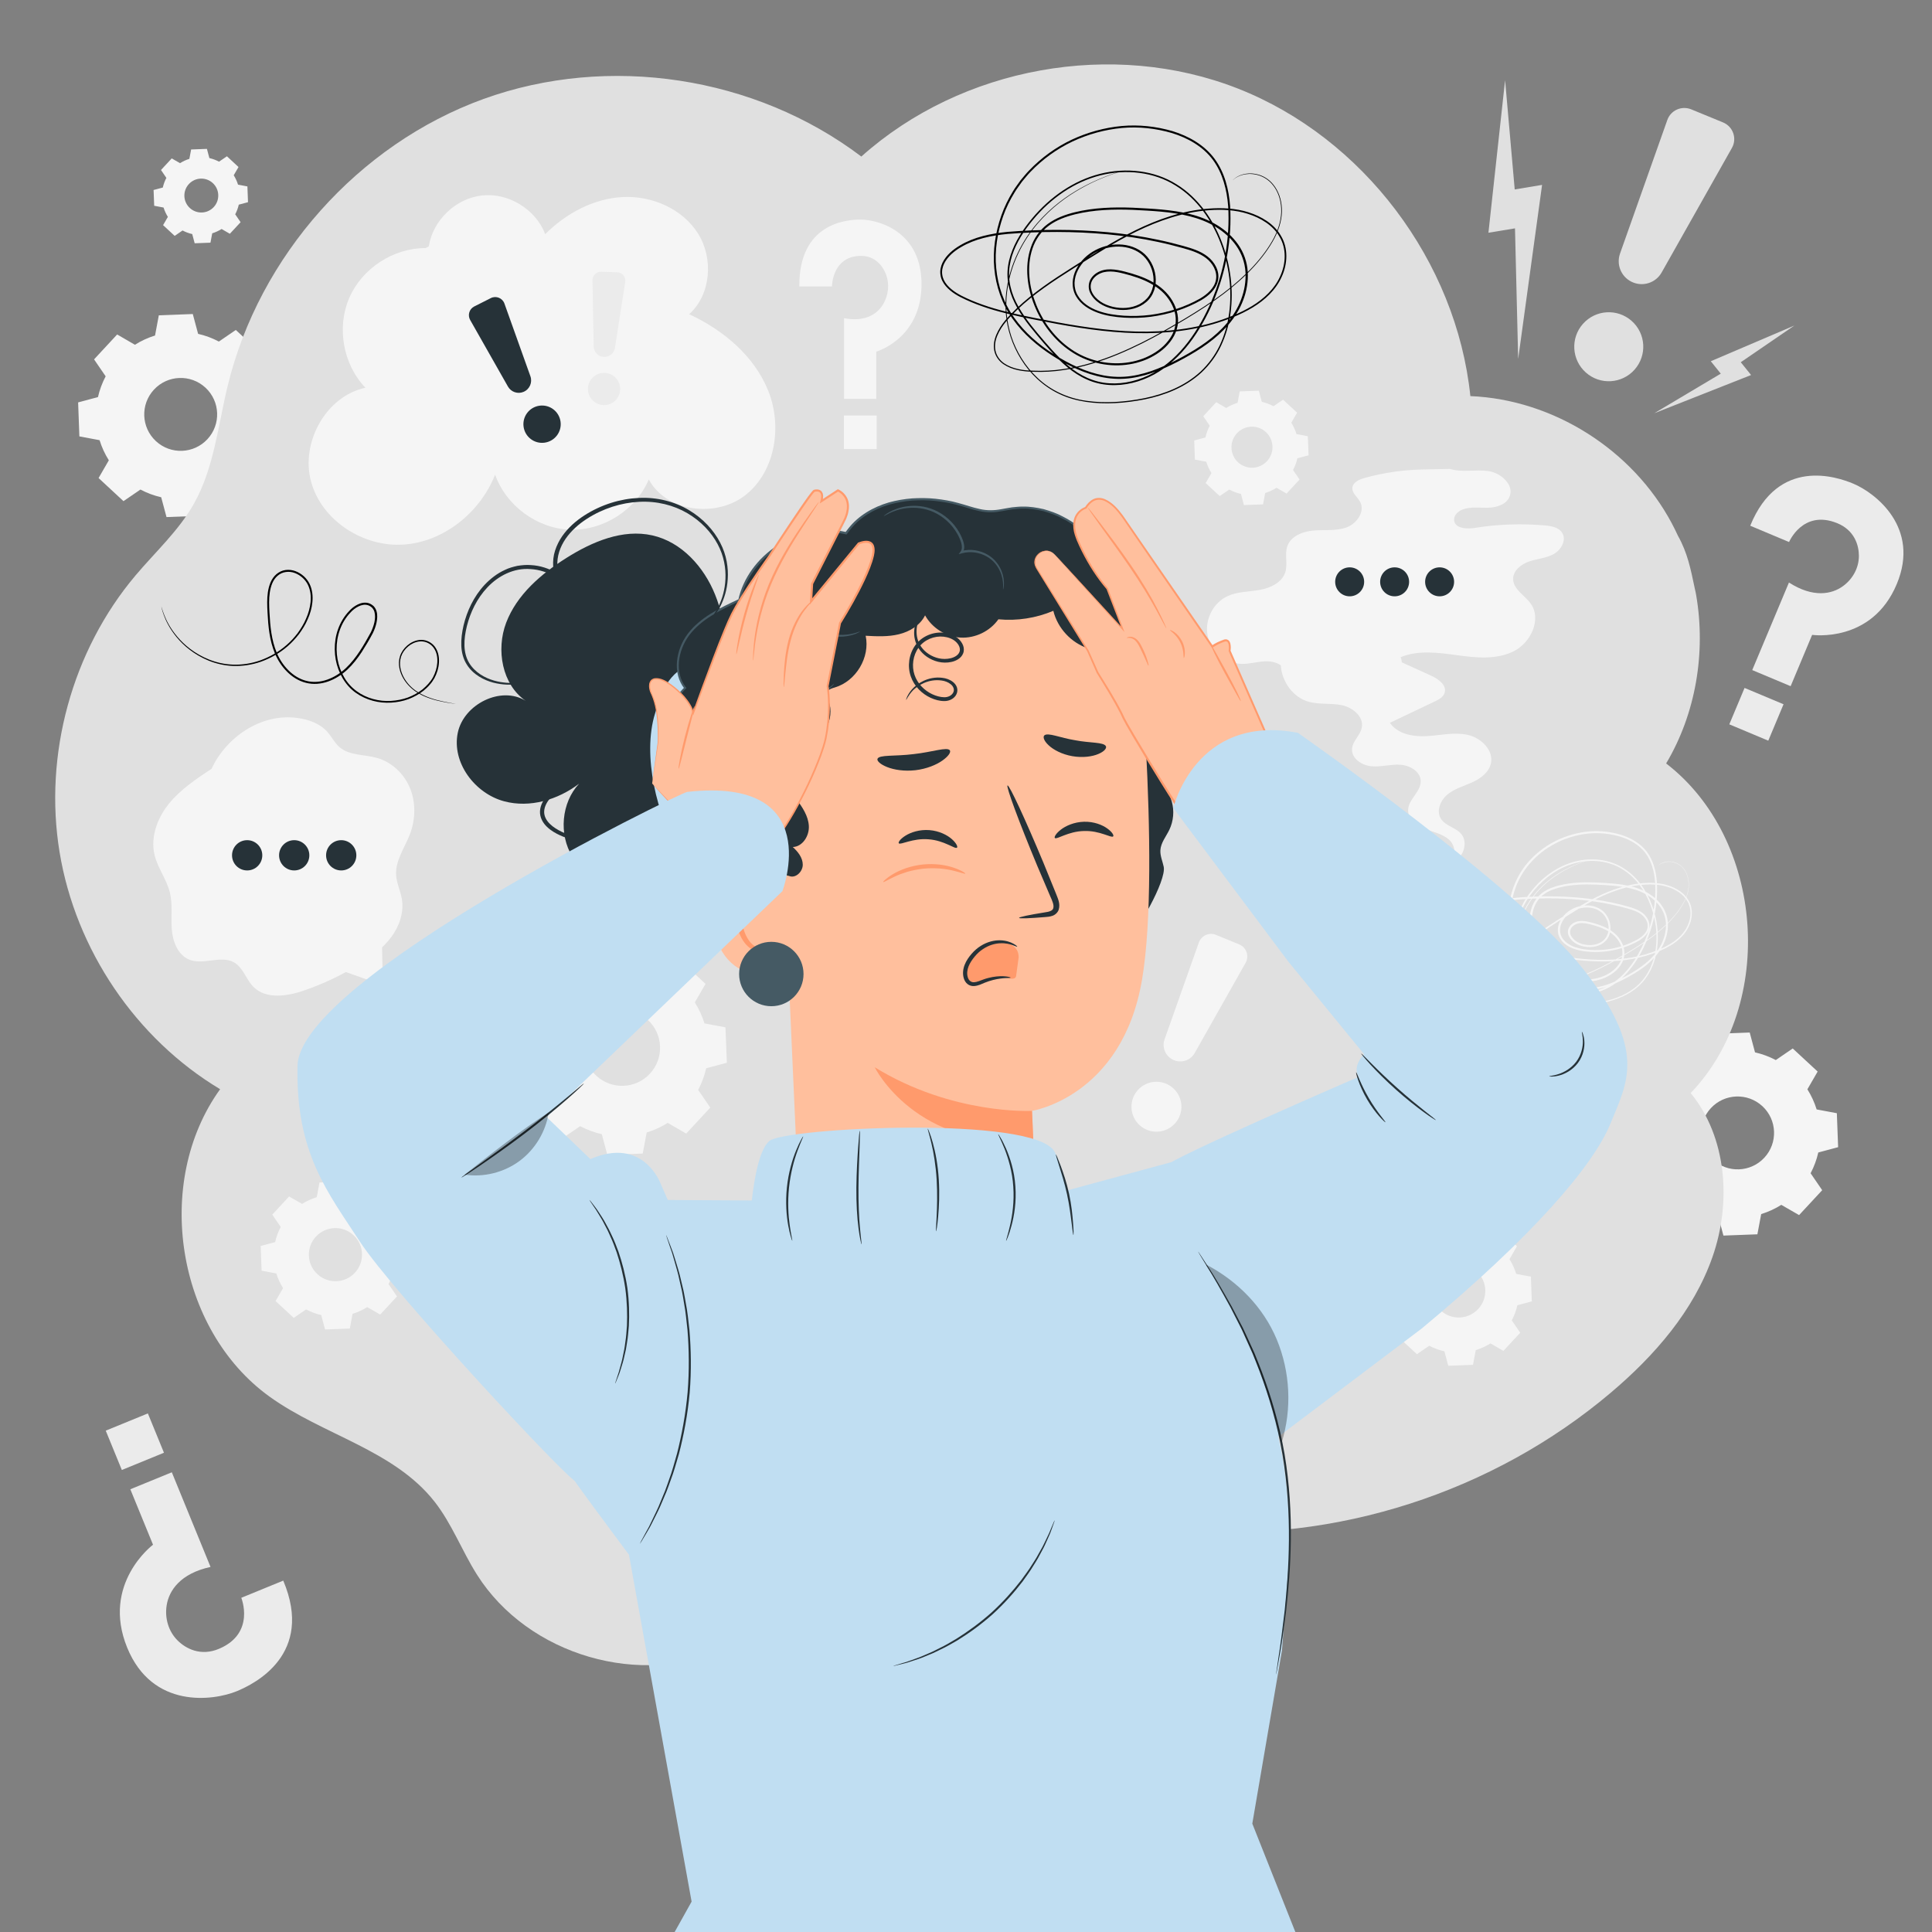 <svg width="210" height="210" viewBox="0 0 210 210" fill="none" xmlns="http://www.w3.org/2000/svg">
<rect x="0" y="0" width="210" height="210" fill="#808080" stroke="none"/>
<g clip-path="url(#clip0_5434_4353)">
<path d="M14.665 37.475C15.356 37.037 16.091 36.705 16.852 36.469L17.263 34.273L20.955 34.133L21.533 36.289C22.311 36.464 23.068 36.744 23.79 37.125L25.631 35.865L28.339 38.376L27.224 40.305C27.661 40.996 27.994 41.73 28.23 42.492L30.426 42.903L30.566 46.594L28.409 47.172C28.234 47.95 27.959 48.707 27.574 49.429L28.834 51.27L26.323 53.978L24.389 52.862C23.698 53.3 22.963 53.632 22.202 53.868L21.791 56.064L18.099 56.204L17.521 54.048C16.742 53.873 15.986 53.593 15.264 53.212L13.422 54.472L10.714 51.961L11.83 50.032C11.392 49.341 11.06 48.606 10.824 47.846L8.628 47.434L8.492 43.738L10.649 43.161C10.824 42.382 11.104 41.626 11.484 40.904L10.224 39.062L12.735 36.355L14.665 37.475ZM16.734 42.352C15.246 43.957 15.342 46.463 16.948 47.95C18.553 49.438 21.06 49.341 22.547 47.736C24.035 46.131 23.939 43.624 22.333 42.137C20.728 40.65 18.221 40.746 16.734 42.352Z" fill="#F5F5F5"/>
<path d="M183.895 115.573C184.586 115.136 185.321 114.803 186.082 114.567L186.494 112.371L190.186 112.231L190.763 114.388C191.542 114.563 192.299 114.843 193.021 115.223L194.862 113.964L197.57 116.474L196.455 118.403C196.892 119.094 197.224 119.829 197.461 120.59L199.657 121.001L199.797 124.693L197.64 125.27C197.465 126.049 197.185 126.806 196.805 127.527L198.064 129.369L195.553 132.076L193.62 130.961C192.929 131.399 192.194 131.731 191.433 131.967L191.021 134.163L187.329 134.303L186.752 132.146C185.973 131.972 185.216 131.692 184.494 131.311L182.653 132.571L179.945 130.06L181.06 128.131C180.623 127.44 180.291 126.705 180.054 125.944L177.858 125.533L177.718 121.841L179.875 121.264C180.05 120.485 180.33 119.729 180.71 119.007L179.451 117.165L181.962 114.458L183.895 115.573ZM185.964 120.45C184.477 122.056 184.573 124.562 186.179 126.049C187.784 127.536 190.291 127.44 191.778 125.835C193.265 124.229 193.169 121.723 191.564 120.236C189.958 118.753 187.452 118.845 185.964 120.45Z" fill="#F5F5F5"/>
<path d="M19.568 17.735C19.888 17.534 20.229 17.376 20.583 17.267L20.776 16.247L22.491 16.182L22.758 17.183C23.121 17.267 23.471 17.393 23.807 17.573L24.665 16.987L25.925 18.155L25.404 19.051C25.605 19.371 25.763 19.716 25.872 20.07L26.892 20.263L26.957 21.977L25.955 22.244C25.872 22.607 25.745 22.957 25.566 23.294L26.152 24.151L24.984 25.411L24.087 24.891C23.768 25.092 23.422 25.249 23.068 25.359L22.876 26.378L21.161 26.443L20.894 25.442C20.531 25.359 20.181 25.232 19.844 25.052L18.987 25.639L17.727 24.471L18.247 23.574C18.046 23.255 17.889 22.909 17.779 22.559L16.76 22.367L16.694 20.652L17.696 20.385C17.779 20.022 17.906 19.672 18.085 19.336L17.499 18.478L18.667 17.218L19.568 17.735ZM20.531 20.005C19.84 20.753 19.883 21.916 20.631 22.607C21.38 23.299 22.543 23.255 23.234 22.507C23.925 21.759 23.882 20.595 23.134 19.904C22.386 19.213 21.222 19.257 20.531 20.005Z" fill="#F5F5F5"/>
<path d="M30.789 171.806L26.227 173.674C26.227 173.674 27.793 177.506 23.843 179.203C21.791 180.086 20.163 179.168 19.302 178.31C18.304 177.313 17.893 175.878 18.116 174.483C18.37 172.891 19.59 171.036 22.884 170.319L18.676 160.031L14.166 161.877L16.633 167.905C16.633 167.905 10.977 172.13 13.829 179.102C16.559 185.773 23.177 184.876 25.737 183.826C27.688 183.021 34.166 179.815 30.789 171.806Z" fill="#EBEBEB"/>
<path d="M13.243 159.781L17.822 157.907L16.073 153.632L11.494 155.506L13.243 159.781Z" fill="#EBEBEB"/>
<path d="M190.243 57.145L194.464 58.916C194.464 58.916 195.951 55.373 199.661 56.852C201.59 57.622 202.054 59.288 202.054 60.421C202.054 61.733 201.38 62.945 200.317 63.715C199.106 64.594 197.085 65.009 194.451 63.317L190.461 72.835L194.635 74.584L196.971 69.007C196.971 69.007 203.463 69.948 206.166 63.496C208.756 57.324 203.817 53.567 201.45 52.574C199.644 51.813 193.283 49.661 190.243 57.145Z" fill="#EBEBEB"/>
<path d="M193.863 76.55L189.627 74.775L187.968 78.732L192.204 80.508L193.863 76.55Z" fill="#EBEBEB"/>
<path d="M195.042 35.384L185.956 39.264L187.04 40.615L179.809 44.919L190.335 40.764L189.215 39.373L195.042 35.384Z" fill="#E0E0E0"/>
<path d="M163.597 8.715L161.786 25.297L164.673 24.821L165.019 39.019L167.617 20.097L164.643 20.591L163.597 8.715Z" fill="#E0E0E0"/>
<path d="M181.231 13.041L176.091 27.559C175.671 28.744 176.2 30.061 177.329 30.621C178.519 31.215 179.962 30.774 180.614 29.615L188.252 16.081C188.83 15.058 188.379 13.759 187.29 13.308L183.821 11.882C182.784 11.462 181.603 11.987 181.231 13.041Z" fill="#E0E0E0"/>
<path d="M177.674 40.174C176.301 41.726 173.93 41.871 172.381 40.497C170.828 39.124 170.684 36.753 172.057 35.205C173.431 33.652 175.802 33.508 177.351 34.881C178.904 36.25 179.048 38.621 177.674 40.174Z" fill="#E0E0E0"/>
<path d="M181.102 82.984C184.326 77.568 185.431 70.955 184.374 64.733C184.33 64.482 184.282 64.236 184.221 63.99C183.769 61.829 183.421 60.078 182.389 58.243C182.285 58.014 182.176 57.786 182.063 57.561C181.95 57.337 181.837 57.112 181.719 56.888C177.451 48.876 168.822 43.424 159.823 43.055C158.296 28.39 148.162 14.979 134.572 9.633C120.983 4.287 104.548 7.248 93.622 17.016C82.078 8.273 66.126 5.844 52.545 10.763C38.965 15.682 28.165 27.804 24.74 41.972C23.691 46.306 23.256 50.895 21.067 54.772C19.418 57.693 16.89 59.99 14.728 62.551C7.835 70.722 4.733 82.034 6.477 92.633C8.222 103.233 14.784 112.917 23.926 118.391C16.62 128.532 19.183 144.513 29.287 151.799C35.088 155.984 42.824 157.59 47.245 163.239C49.125 165.642 50.213 168.576 51.845 171.159C57.393 179.942 69.72 183.536 79.041 179.092L128.55 166.368C145.19 167.718 162.278 162.214 175.079 151.386C179.827 147.369 184.091 142.498 186.149 136.598C188.207 130.693 187.716 123.627 183.769 118.809C193.089 109.098 191.754 91.172 181.102 82.984Z" fill="#E0E0E0"/>
<path d="M62.431 106.003C63.148 105.548 63.918 105.198 64.71 104.957L65.139 102.67L68.988 102.525L69.588 104.774C70.397 104.957 71.189 105.246 71.941 105.644L73.862 104.327L76.688 106.943L75.524 108.955C75.979 109.673 76.329 110.442 76.57 111.238L78.857 111.667L79.006 115.516L76.758 116.116C76.574 116.925 76.285 117.716 75.887 118.469L77.204 120.389L74.588 123.215L72.576 122.051C71.858 122.506 71.088 122.856 70.292 123.097L69.863 125.384L66.014 125.529L65.414 123.28C64.605 123.097 63.813 122.808 63.061 122.41L61.14 123.726L58.314 121.111L59.478 119.099C59.023 118.381 58.673 117.611 58.432 116.82L56.145 116.391L55.996 112.542L58.244 111.943C58.428 111.134 58.717 110.342 59.115 109.589L57.798 107.669L60.414 104.844L62.431 106.003ZM64.588 111.09C63.039 112.765 63.135 115.376 64.811 116.925C66.482 118.473 69.098 118.377 70.646 116.702C72.195 115.026 72.099 112.415 70.423 110.867C68.748 109.318 66.136 109.415 64.588 111.09Z" fill="#F5F5F5"/>
<path d="M133.286 44.346C133.675 44.102 134.091 43.913 134.519 43.782L134.751 42.544L136.829 42.466L137.153 43.682C137.59 43.778 138.019 43.935 138.426 44.154L139.463 43.445L140.989 44.858L140.359 45.947C140.604 46.337 140.792 46.752 140.924 47.181L142.157 47.413L142.236 49.49L141.02 49.814C140.924 50.251 140.766 50.68 140.547 51.087L141.256 52.123L139.843 53.65L138.754 53.02C138.365 53.265 137.949 53.453 137.52 53.584L137.288 54.822L135.21 54.901L134.887 53.685C134.449 53.584 134.021 53.431 133.614 53.213L132.577 53.921L131.05 52.508L131.68 51.419C131.435 51.03 131.247 50.614 131.116 50.186L129.878 49.954L129.808 47.876L131.024 47.553C131.12 47.115 131.278 46.687 131.496 46.28L130.788 45.243L132.201 43.717L133.286 44.346ZM134.449 47.093C133.614 47.999 133.666 49.407 134.567 50.247C135.473 51.083 136.882 51.03 137.721 50.124C138.557 49.219 138.505 47.811 137.603 46.971C136.702 46.135 135.289 46.188 134.449 47.093Z" fill="#F5F5F5"/>
<path d="M32.837 130.861C33.34 130.541 33.878 130.301 34.429 130.13L34.727 128.529L37.417 128.429L37.837 129.999C38.406 130.126 38.957 130.327 39.482 130.607L40.825 129.688L42.798 131.517L41.984 132.925C42.303 133.428 42.548 133.966 42.714 134.522L44.311 134.819L44.412 137.509L42.841 137.929C42.714 138.498 42.513 139.049 42.233 139.574L43.152 140.917L41.323 142.889L39.915 142.076C39.412 142.395 38.874 142.636 38.322 142.806L38.025 144.407L35.334 144.508L34.915 142.937C34.346 142.811 33.795 142.609 33.27 142.329L31.927 143.248L29.954 141.42L30.767 140.011C30.448 139.508 30.203 138.97 30.037 138.419L28.436 138.122L28.335 135.432L29.906 135.012C30.032 134.447 30.234 133.892 30.514 133.367L29.595 132.024L31.424 130.051L32.837 130.861ZM34.342 134.412C33.257 135.58 33.327 137.409 34.499 138.493C35.667 139.578 37.496 139.508 38.581 138.336C39.665 137.168 39.595 135.34 38.423 134.255C37.255 133.175 35.426 133.245 34.342 134.412Z" fill="#F5F5F5"/>
<path d="M154.926 134.806C155.43 134.487 155.968 134.246 156.519 134.076L156.816 132.475L159.507 132.374L159.927 133.944C160.495 134.071 161.046 134.272 161.571 134.552L162.914 133.634L164.887 135.462L164.074 136.871C164.393 137.374 164.634 137.912 164.804 138.467L166.401 138.765L166.502 141.455L164.931 141.874C164.804 142.439 164.603 142.994 164.323 143.519L165.242 144.862L163.413 146.835L162.005 146.021C161.501 146.34 160.963 146.581 160.408 146.752L160.11 148.352L157.42 148.453L157 146.883C156.431 146.756 155.88 146.555 155.355 146.275L154.012 147.193L152.039 145.365L152.853 143.957C152.534 143.453 152.289 142.915 152.122 142.364L150.521 142.067L150.421 139.377L151.991 138.957C152.118 138.393 152.319 137.837 152.599 137.312L151.681 135.969L153.509 133.997L154.926 134.806ZM156.436 138.358C155.351 139.526 155.421 141.354 156.593 142.439C157.761 143.523 159.59 143.453 160.675 142.281C161.76 141.109 161.69 139.285 160.517 138.2C159.345 137.12 157.521 137.19 156.436 138.358Z" fill="#F5F5F5"/>
<path d="M44.582 85.707C43.952 84.141 42.618 82.851 40.995 82.387C39.604 81.989 37.963 82.147 36.879 81.189C36.362 80.734 36.056 80.087 35.601 79.57C34.788 78.647 33.55 78.201 32.329 78.04C28.243 77.488 24.494 80.283 23.002 83.559C21.331 84.666 19.634 85.795 18.37 87.347C17.11 88.905 16.331 90.982 16.799 92.929C17.14 94.359 18.112 95.579 18.462 97.005C18.785 98.309 18.571 99.682 18.672 101.021C18.776 102.359 19.345 103.829 20.596 104.319C22.141 104.922 24.048 103.785 25.474 104.629C26.441 105.202 26.751 106.458 27.543 107.263C28.912 108.653 31.227 108.295 33.073 107.656C35.207 106.917 37.255 105.937 39.166 104.739C40.418 103.956 41.629 103.059 42.513 101.878C43.397 100.697 43.926 99.188 43.685 97.731C43.537 96.844 43.112 96.008 43.055 95.111C42.959 93.528 44 92.137 44.565 90.654C45.16 89.075 45.212 87.273 44.582 85.707Z" fill="#F5F5F5"/>
<path d="M41.525 102.88L37.535 105.631L37.531 105.636L41.616 107.083L41.525 102.88Z" fill="#F5F5F5"/>
<path d="M28.51 92.968C28.51 93.878 27.775 94.613 26.865 94.613C25.955 94.613 25.221 93.878 25.221 92.968C25.221 92.058 25.955 91.323 26.865 91.323C27.775 91.323 28.51 92.063 28.51 92.968Z" fill="#263238"/>
<path d="M33.624 92.968C33.624 93.878 32.889 94.613 31.979 94.613C31.069 94.613 30.334 93.878 30.334 92.968C30.334 92.058 31.069 91.323 31.979 91.323C32.889 91.323 33.624 92.063 33.624 92.968Z" fill="#263238"/>
<path d="M38.733 92.968C38.733 93.878 37.999 94.613 37.089 94.613C36.179 94.613 35.444 93.878 35.444 92.968C35.444 92.058 36.179 91.323 37.089 91.323C37.999 91.323 38.733 92.063 38.733 92.968Z" fill="#263238"/>
<path d="M169.805 57.919C169.433 57.32 168.637 57.175 167.937 57.114C165.395 56.887 162.823 56.974 160.303 57.381C159.411 57.525 158.142 57.442 158.055 56.546C158.002 56.016 158.483 55.57 158.978 55.382C159.839 55.054 160.802 55.207 161.725 55.19C162.648 55.168 163.698 54.862 164.07 54.017C164.634 52.736 163.168 51.406 161.782 51.205C160.395 51.004 158.938 51.384 157.6 50.969L154.682 51.03C152.53 51.065 150.377 51.38 148.304 51.957C147.722 52.119 147.039 52.43 146.996 53.033C146.956 53.624 147.56 54.026 147.84 54.547C148.404 55.592 147.486 56.913 146.366 57.324C145.25 57.735 144.017 57.569 142.827 57.661C141.641 57.753 140.32 58.247 139.926 59.371C139.616 60.259 139.988 61.265 139.716 62.166C139.371 63.308 138.111 63.907 136.939 64.117C135.766 64.327 134.524 64.296 133.443 64.791C131.868 65.508 130.919 67.38 131.265 69.077C131.61 70.77 133.225 72.122 134.952 72.161C135.792 72.183 136.615 71.929 137.455 71.885C138.067 71.855 138.732 71.973 139.218 72.314C139.323 74.086 140.548 75.826 142.289 76.29C143.448 76.601 144.69 76.404 145.867 76.653C147.044 76.903 148.251 77.9 148.024 79.076C147.866 79.916 147.026 80.533 146.961 81.386C146.878 82.431 148.011 83.192 149.056 83.289C150.097 83.385 151.143 83.061 152.188 83.122C153.234 83.184 154.402 83.849 154.424 84.898C154.45 86.062 153.081 86.884 153.054 88.048C153.033 89.023 153.969 89.745 154.879 90.095C155.789 90.445 156.808 90.628 157.525 91.289C158.243 91.949 158.361 93.362 157.473 93.756C158.916 93.703 159.761 91.612 158.763 90.571C158.146 89.928 157.101 89.753 156.624 89.001C156.09 88.161 156.559 86.998 157.324 86.364C158.09 85.729 159.083 85.458 159.993 85.047C160.902 84.64 161.808 83.993 162.044 83.026C162.399 81.578 161.007 80.205 159.551 79.881C158.094 79.558 156.585 79.925 155.097 80.012C153.61 80.1 151.917 79.798 151.077 78.565C152.7 77.795 154.319 77.021 155.942 76.251C156.384 76.041 156.873 75.783 157.022 75.315C157.293 74.479 156.34 73.797 155.539 73.434C154.485 72.953 153.426 72.472 152.372 71.995C152.359 71.802 152.32 71.614 152.245 71.43C154.17 70.639 156.344 70.941 158.405 71.221C160.465 71.501 162.67 71.719 164.529 70.792C166.388 69.865 167.587 67.328 166.393 65.626C165.745 64.708 164.498 64.078 164.472 62.958C164.45 62.031 165.334 61.327 166.213 61.029C167.092 60.732 168.059 60.675 168.873 60.229C169.691 59.778 170.295 58.706 169.805 57.919Z" fill="#F5F5F5"/>
<path d="M146.703 64.817C147.573 64.817 148.278 64.112 148.278 63.242C148.278 62.373 147.573 61.668 146.703 61.668C145.833 61.668 145.128 62.373 145.128 63.242C145.128 64.112 145.833 64.817 146.703 64.817Z" fill="#263238"/>
<path d="M153.164 63.242C153.164 64.113 152.46 64.817 151.589 64.817C150.719 64.817 150.015 64.113 150.015 63.242C150.015 62.372 150.719 61.668 151.589 61.668C152.46 61.668 153.164 62.372 153.164 63.242Z" fill="#263238"/>
<path d="M156.48 64.817C157.35 64.817 158.055 64.112 158.055 63.242C158.055 62.373 157.35 61.668 156.48 61.668C155.61 61.668 154.905 62.373 154.905 63.242C154.905 64.112 155.61 64.817 156.48 64.817Z" fill="#263238"/>
<path d="M46.24 26.968C42.74 26.955 39.337 29.186 37.955 32.401C36.572 35.616 37.299 39.622 39.718 42.146C35.417 43.074 32.657 48.108 33.812 52.351C34.967 56.594 39.499 59.498 43.887 59.192C48.274 58.886 52.203 55.679 53.817 51.59C55.007 54.975 58.401 57.464 61.989 57.578C65.576 57.692 69.124 55.421 70.523 52.115C72.457 55.719 77.982 56.322 81.141 53.724C84.299 51.126 85.029 46.297 83.512 42.496C81.994 38.695 78.621 35.874 74.911 34.155C77.278 32.02 77.575 28.11 75.887 25.407C74.203 22.704 70.873 21.256 67.693 21.418C64.508 21.579 61.516 23.198 59.263 25.451C58.24 22.76 55.287 20.941 52.422 21.243C49.556 21.544 47.045 23.937 46.608 26.785" fill="#F5F5F5"/>
<path d="M51.105 34.78L55.213 42.019C55.55 42.61 56.271 42.859 56.901 42.597C57.566 42.321 57.894 41.573 57.654 40.9L54.828 32.991C54.613 32.392 53.922 32.117 53.353 32.401L51.542 33.315C51.009 33.586 50.807 34.255 51.105 34.78Z" fill="#263238"/>
<path d="M60.93 45.838C61.079 46.949 60.3 47.968 59.189 48.117C58.078 48.266 57.059 47.487 56.91 46.376C56.761 45.265 57.54 44.246 58.651 44.097C59.762 43.948 60.781 44.727 60.93 45.838Z" fill="#263238"/>
<path d="M64.4 30.472L64.531 37.654C64.54 38.24 64.99 38.73 65.572 38.791C66.189 38.857 66.749 38.424 66.841 37.811L67.96 30.647C68.044 30.104 67.637 29.61 67.085 29.593L65.336 29.54C64.82 29.527 64.391 29.951 64.4 30.472Z" fill="#EBEBEB"/>
<path d="M67.295 42.907C66.95 43.808 65.939 44.263 65.034 43.917C64.132 43.572 63.677 42.562 64.023 41.656C64.369 40.755 65.379 40.3 66.285 40.646C67.186 40.991 67.641 42.002 67.295 42.907Z" fill="#EBEBEB"/>
<path d="M130.307 102.456L126.584 112.966C126.278 113.824 126.662 114.777 127.481 115.184C128.342 115.613 129.388 115.293 129.86 114.458L135.39 104.66C135.81 103.917 135.482 102.976 134.694 102.652L132.183 101.62C131.435 101.31 130.578 101.69 130.307 102.456Z" fill="#F5F5F5"/>
<path d="M127.734 122.095C126.741 123.219 125.022 123.324 123.902 122.331C122.778 121.338 122.673 119.619 123.666 118.5C124.659 117.376 126.378 117.271 127.498 118.263C128.622 119.256 128.732 120.971 127.734 122.095Z" fill="#F5F5F5"/>
<path d="M86.885 31.137H90.432C90.432 31.137 90.432 27.869 93.525 27.813C95.131 27.782 95.966 28.937 96.303 29.82C96.697 30.848 96.579 32.02 96.049 32.97C95.45 34.059 94.129 35.047 91.74 34.584V43.358H95.249V38.218C95.249 38.218 100.166 36.823 100.166 30.879C100.166 25.188 95.516 23.867 93.525 23.867C92.003 23.867 86.819 24.27 86.885 31.137Z" fill="#F5F5F5"/>
<path d="M95.292 45.165H91.731V48.812H95.292V45.165Z" fill="#F5F5F5"/>
<path d="M180.22 94.105C180.22 94.105 180.264 94.057 180.369 93.97C180.474 93.887 180.645 93.782 180.898 93.707C181.152 93.633 181.489 93.602 181.874 93.69C182.255 93.773 182.683 93.996 183.003 94.407C183.326 94.81 183.541 95.378 183.571 96.013C183.606 96.651 183.427 97.347 183.086 98.016C182.386 99.35 181.174 100.645 179.625 101.821C178.851 102.412 177.985 102.972 177.062 103.527C176.135 104.083 175.155 104.651 174.096 105.181C173.037 105.705 171.9 106.208 170.662 106.571C170.045 106.76 169.402 106.904 168.741 106.996C168.081 107.096 167.394 107.136 166.703 107.109C166.016 107.092 165.272 107.005 164.656 106.585C164.354 106.375 164.113 106.047 164.039 105.675C163.956 105.299 164.03 104.909 164.174 104.564C164.468 103.86 165.01 103.304 165.552 102.775C166.104 102.246 166.712 101.764 167.35 101.305C168.632 100.4 170.001 99.555 171.41 98.685C172.827 97.832 174.337 97.019 176.012 96.498C176.848 96.24 177.718 96.056 178.611 95.986C179.503 95.921 180.43 95.956 181.31 96.24C182.176 96.516 183.055 97.019 183.536 97.863C184.035 98.698 183.987 99.779 183.589 100.649C183.195 101.546 182.443 102.241 181.616 102.749C180.776 103.256 179.853 103.615 178.904 103.895C176.992 104.441 174.949 104.59 172.906 104.472C170.859 104.358 168.798 103.991 166.729 103.575C165.692 103.37 164.647 103.147 163.619 102.814C163.107 102.648 162.595 102.46 162.101 102.228C161.611 102.001 161.108 101.729 160.732 101.296C160.548 101.082 160.404 100.811 160.364 100.518C160.316 100.225 160.386 99.923 160.509 99.665C160.771 99.144 161.23 98.764 161.712 98.484C162.687 97.902 163.82 97.675 164.936 97.565C167.175 97.382 169.455 97.373 171.751 97.583C172.897 97.692 174.048 97.854 175.19 98.099C175.763 98.217 176.327 98.361 176.896 98.519C177.456 98.676 178.046 98.856 178.536 99.232C179.017 99.604 179.385 100.22 179.271 100.872C179.149 101.524 178.619 101.961 178.112 102.267C177.058 102.862 175.89 103.238 174.682 103.4C174.078 103.479 173.466 103.497 172.858 103.462C172.25 103.422 171.633 103.339 171.047 103.12C170.469 102.91 169.892 102.556 169.564 101.987C169.227 101.419 169.275 100.688 169.573 100.124C170.154 98.969 171.489 98.309 172.766 98.427C173.405 98.488 174.043 98.764 174.468 99.271C174.888 99.77 175.102 100.435 175.045 101.091C175.015 101.419 174.914 101.743 174.726 102.022C174.542 102.302 174.275 102.521 173.987 102.674C173.392 102.976 172.7 103.007 172.071 102.862C171.445 102.718 170.802 102.364 170.513 101.721C170.369 101.401 170.404 100.999 170.614 100.71C170.815 100.417 171.13 100.238 171.458 100.155C172.136 100.006 172.779 100.22 173.392 100.387C174.008 100.57 174.625 100.811 175.163 101.187C175.706 101.559 176.156 102.088 176.397 102.714C176.646 103.335 176.62 104.083 176.292 104.678C175.973 105.272 175.456 105.736 174.879 106.06C174.302 106.392 173.654 106.589 172.994 106.663C171.677 106.816 170.299 106.484 169.196 105.727C168.09 104.975 167.25 103.868 166.747 102.63C166.248 101.401 166.051 99.984 166.484 98.676C166.694 98.029 167.105 97.439 167.661 97.032C168.212 96.625 168.86 96.393 169.507 96.231C170.806 95.912 172.145 95.873 173.453 95.921C174.761 95.986 176.078 96.039 177.359 96.358C178.628 96.669 179.87 97.342 180.636 98.44C181.017 98.987 181.244 99.639 181.288 100.299C181.332 100.96 181.213 101.624 180.982 102.232C180.522 103.47 179.59 104.459 178.558 105.207C178.042 105.587 177.491 105.915 176.931 106.222C176.371 106.528 175.802 106.812 175.211 107.044C174.039 107.521 172.722 107.757 171.462 107.512C170.207 107.28 169.056 106.716 168.007 106.047C166.957 105.373 165.994 104.542 165.272 103.527C164.542 102.517 164.126 101.296 164.013 100.072C163.894 98.843 164.091 97.605 164.498 96.459C164.909 95.313 165.561 94.258 166.397 93.392C167.228 92.522 168.217 91.813 169.293 91.306C170.369 90.803 171.524 90.484 172.696 90.374C173.869 90.265 175.05 90.401 176.165 90.729C177.272 91.07 178.335 91.674 179.031 92.618C179.726 93.563 180.006 94.722 180.094 95.842C180.234 98.099 179.809 100.338 178.947 102.355C178.514 103.361 177.985 104.319 177.324 105.181C176.664 106.038 175.863 106.79 174.923 107.311C173.982 107.822 172.91 108.098 171.852 108.028C170.784 107.967 169.787 107.486 169.004 106.816C168.208 106.156 167.556 105.364 166.909 104.599C166.265 103.829 165.644 103.024 165.259 102.092C165.071 101.629 164.949 101.135 164.927 100.636C164.905 100.137 164.988 99.639 165.137 99.171C165.443 98.23 165.99 97.408 166.598 96.677C167.818 95.212 169.433 94.088 171.226 93.637C173.002 93.187 174.936 93.401 176.436 94.346C177.946 95.278 178.956 96.774 179.542 98.322C180.133 99.879 180.33 101.537 180.124 103.103C179.923 104.664 179.249 106.147 178.142 107.162C177.036 108.181 175.636 108.706 174.288 108.986C172.928 109.253 171.576 109.345 170.294 109.157C169.013 108.982 167.836 108.417 166.97 107.595C166.095 106.781 165.5 105.767 165.159 104.739C164.818 103.706 164.743 102.648 164.866 101.681C165.102 99.731 165.99 98.147 166.961 97.014C167.945 95.877 169.008 95.142 169.896 94.643C170.793 94.145 171.524 93.865 172.022 93.69C172.521 93.519 172.779 93.458 172.779 93.458C172.779 93.458 172.718 93.48 172.591 93.524C172.464 93.563 172.276 93.624 172.031 93.716C171.541 93.895 170.811 94.18 169.923 94.687C169.039 95.195 167.985 95.929 167.014 97.062C166.06 98.191 165.181 99.766 164.957 101.694C164.844 102.652 164.918 103.693 165.255 104.708C165.592 105.723 166.182 106.72 167.044 107.516C167.897 108.321 169.048 108.868 170.312 109.043C171.572 109.227 172.919 109.13 174.262 108.863C175.596 108.584 176.974 108.059 178.051 107.061C179.127 106.068 179.783 104.621 179.98 103.085C180.177 101.546 179.984 99.91 179.398 98.379C178.821 96.857 177.823 95.387 176.353 94.486C174.897 93.567 173.007 93.362 171.27 93.804C169.52 94.245 167.937 95.348 166.738 96.791C166.139 97.513 165.605 98.318 165.312 99.227C165.167 99.678 165.089 100.155 165.111 100.632C165.132 101.108 165.251 101.581 165.43 102.027C165.806 102.924 166.414 103.72 167.053 104.481C167.7 105.242 168.348 106.025 169.126 106.672C169.896 107.324 170.846 107.779 171.869 107.836C172.889 107.901 173.925 107.634 174.835 107.14C175.745 106.637 176.528 105.902 177.176 105.062C177.823 104.218 178.344 103.273 178.772 102.281C179.621 100.295 180.037 98.077 179.897 95.864C179.814 94.766 179.534 93.646 178.873 92.749C178.212 91.853 177.189 91.271 176.113 90.939C175.023 90.619 173.869 90.493 172.722 90.597C171.576 90.707 170.448 91.017 169.393 91.512C167.298 92.504 165.504 94.293 164.717 96.546C164.323 97.662 164.131 98.873 164.244 100.067C164.354 101.257 164.756 102.434 165.465 103.413C166.165 104.402 167.105 105.216 168.138 105.876C169.17 106.532 170.303 107.083 171.515 107.306C172.727 107.543 173.987 107.319 175.142 106.851C175.723 106.62 176.283 106.34 176.839 106.038C177.39 105.736 177.932 105.412 178.44 105.036C179.45 104.301 180.347 103.348 180.785 102.162C181.008 101.576 181.113 100.946 181.073 100.321C181.034 99.695 180.82 99.092 180.461 98.576C179.739 97.535 178.549 96.887 177.311 96.585C176.065 96.275 174.752 96.218 173.453 96.153C172.154 96.104 170.837 96.144 169.568 96.454C168.938 96.612 168.317 96.835 167.805 97.215C167.289 97.596 166.909 98.138 166.712 98.751C166.305 99.984 166.484 101.353 166.97 102.543C167.455 103.741 168.269 104.817 169.336 105.539C170.395 106.265 171.716 106.585 172.98 106.44C173.61 106.366 174.232 106.178 174.778 105.863C175.325 105.557 175.811 105.119 176.104 104.573C176.401 104.03 176.428 103.37 176.2 102.797C175.977 102.219 175.561 101.725 175.05 101.375C174.538 101.016 173.943 100.785 173.339 100.605C172.735 100.439 172.106 100.242 171.524 100.378C171.239 100.448 170.973 100.61 170.811 100.841C170.649 101.073 170.618 101.379 170.732 101.642C170.973 102.176 171.55 102.521 172.136 102.648C172.727 102.784 173.37 102.753 173.899 102.477C174.437 102.215 174.796 101.668 174.84 101.073C174.892 100.483 174.695 99.87 174.315 99.42C173.934 98.965 173.352 98.711 172.762 98.654C171.576 98.541 170.321 99.166 169.787 100.229C169.52 100.75 169.481 101.384 169.774 101.887C170.063 102.39 170.588 102.722 171.139 102.924C171.694 103.129 172.294 103.212 172.889 103.252C173.484 103.287 174.083 103.269 174.673 103.195C175.85 103.042 177.001 102.67 178.02 102.092C178.51 101.799 178.982 101.393 179.079 100.846C179.179 100.303 178.86 99.752 178.427 99.415C177.981 99.07 177.416 98.895 176.861 98.738C176.301 98.585 175.736 98.436 175.168 98.322C174.035 98.077 172.893 97.915 171.756 97.806C169.476 97.596 167.202 97.6 164.979 97.78C163.877 97.889 162.775 98.112 161.838 98.668C161.375 98.939 160.95 99.297 160.714 99.761C160.469 100.225 160.557 100.793 160.907 101.178C161.243 101.576 161.72 101.839 162.206 102.062C162.691 102.289 163.195 102.477 163.698 102.639C164.713 102.963 165.754 103.19 166.786 103.396C168.855 103.811 170.903 104.179 172.937 104.293C174.967 104.411 176.988 104.266 178.873 103.728C179.809 103.453 180.723 103.098 181.542 102.604C182.351 102.11 183.073 101.441 183.449 100.588C183.834 99.752 183.878 98.738 183.409 97.959C182.963 97.167 182.123 96.677 181.283 96.411C180.426 96.135 179.525 96.1 178.646 96.161C177.766 96.227 176.904 96.406 176.082 96.66C174.428 97.172 172.928 97.977 171.515 98.825C170.111 99.691 168.733 100.535 167.46 101.432C166.825 101.887 166.222 102.364 165.675 102.889C165.132 103.409 164.603 103.956 164.323 104.625C164.183 104.953 164.118 105.316 164.192 105.657C164.262 105.998 164.476 106.292 164.756 106.488C165.334 106.882 166.056 106.978 166.734 106.996C167.42 107.026 168.094 106.991 168.75 106.891C169.406 106.799 170.045 106.655 170.658 106.471C171.887 106.117 173.02 105.618 174.074 105.097C175.128 104.573 176.113 104.004 177.036 103.453C177.959 102.897 178.821 102.342 179.595 101.76C181.139 100.597 182.351 99.315 183.051 97.998C183.392 97.338 183.571 96.656 183.541 96.026C183.514 95.4 183.309 94.845 182.994 94.447C182.683 94.04 182.268 93.821 181.896 93.734C181.52 93.642 181.187 93.668 180.938 93.738C180.4 93.878 180.229 94.123 180.22 94.105Z" fill="#F5F5F5"/>
<path d="M133.981 19.598C133.981 19.598 134.056 19.519 134.222 19.384C134.388 19.252 134.664 19.082 135.07 18.964C135.473 18.846 136.015 18.797 136.628 18.942C137.236 19.077 137.918 19.436 138.426 20.092C138.942 20.735 139.288 21.641 139.331 22.655C139.384 23.674 139.095 24.785 138.548 25.857C137.424 27.992 135.486 30.061 133.006 31.942C131.763 32.886 130.381 33.783 128.898 34.675C127.415 35.563 125.844 36.473 124.147 37.326C122.45 38.166 120.63 38.971 118.648 39.548C117.664 39.845 116.636 40.077 115.573 40.23C114.514 40.392 113.421 40.453 112.314 40.41C111.216 40.383 110.035 40.239 109.055 39.574C108.578 39.237 108.202 38.726 108.079 38.135C107.948 37.545 108.066 36.928 108.298 36.377C108.766 35.261 109.628 34.369 110.498 33.529C111.382 32.681 112.353 31.911 113.373 31.176C114.392 30.441 115.464 29.75 116.553 29.059C117.642 28.368 118.745 27.664 119.878 26.981C122.144 25.617 124.567 24.317 127.24 23.486C128.574 23.071 129.965 22.778 131.396 22.673C132.818 22.568 134.296 22.629 135.705 23.075C136.405 23.298 137.087 23.605 137.704 24.024C138.321 24.444 138.872 24.987 139.244 25.652C140.036 26.973 139.961 28.683 139.323 30.069C138.697 31.495 137.503 32.602 136.182 33.407C134.843 34.216 133.369 34.789 131.846 35.235C128.793 36.11 125.525 36.346 122.257 36.158C118.976 35.974 115.687 35.384 112.371 34.723C110.713 34.391 109.037 34.032 107.392 33.507C106.574 33.241 105.761 32.939 104.969 32.571C104.182 32.213 103.385 31.78 102.799 31.093C102.51 30.752 102.283 30.332 102.226 29.873C102.152 29.418 102.257 28.945 102.454 28.538C102.865 27.721 103.591 27.121 104.357 26.671C105.905 25.748 107.712 25.385 109.497 25.205C113.079 24.912 116.732 24.899 120.407 25.24C122.244 25.415 124.081 25.678 125.91 26.072C126.824 26.26 127.734 26.491 128.64 26.741C129.537 26.994 130.473 27.274 131.247 27.874C131.632 28.171 131.956 28.552 132.174 28.993C132.393 29.431 132.494 29.947 132.398 30.437C132.31 30.931 132.048 31.373 131.711 31.732C131.378 32.095 130.98 32.379 130.565 32.628C128.889 33.577 127.021 34.177 125.096 34.43C124.134 34.553 123.158 34.583 122.183 34.526C121.212 34.461 120.227 34.33 119.3 33.984C118.381 33.647 117.476 33.092 116.96 32.2C116.702 31.758 116.583 31.246 116.592 30.734C116.605 30.223 116.75 29.724 116.973 29.273C117.891 27.454 120 26.4 122.021 26.592C123.027 26.688 124.038 27.121 124.703 27.917C125.363 28.705 125.704 29.75 125.613 30.782C125.569 31.294 125.403 31.806 125.114 32.243C124.825 32.681 124.41 33.022 123.95 33.262C123.018 33.739 121.925 33.792 120.923 33.56C119.934 33.332 118.924 32.768 118.473 31.775C118.255 31.281 118.307 30.664 118.626 30.218C118.937 29.768 119.427 29.483 119.943 29.356C120.464 29.23 120.997 29.269 121.509 29.356C122.021 29.448 122.515 29.584 123.01 29.728C123.994 30.021 124.974 30.402 125.831 31.001C126.693 31.592 127.406 32.427 127.782 33.416C127.971 33.91 128.071 34.443 128.045 34.977C128.023 35.511 127.861 36.036 127.616 36.504C127.113 37.444 126.295 38.179 125.376 38.691C124.921 38.953 124.436 39.167 123.928 39.321C123.425 39.487 122.909 39.592 122.384 39.653C120.289 39.898 118.101 39.369 116.347 38.161C114.584 36.967 113.246 35.2 112.45 33.232C112.051 32.243 111.771 31.202 111.688 30.131C111.596 29.063 111.684 27.97 112.03 26.946C112.362 25.918 113.014 24.987 113.889 24.344C114.764 23.696 115.792 23.329 116.82 23.071C118.889 22.564 121.028 22.498 123.128 22.577C125.223 22.686 127.332 22.769 129.375 23.276C131.4 23.775 133.373 24.842 134.589 26.588C135.193 27.454 135.556 28.482 135.622 29.531C135.687 30.581 135.508 31.631 135.136 32.602C134.41 34.57 132.923 36.141 131.273 37.339C130.447 37.947 129.567 38.472 128.675 38.962C127.782 39.452 126.868 39.902 125.923 40.278C124.978 40.655 123.994 40.943 122.988 41.088C121.982 41.236 120.949 41.206 119.956 41.026C117.957 40.659 116.12 39.758 114.44 38.691C112.764 37.615 111.229 36.294 110.078 34.671C108.915 33.057 108.25 31.119 108.075 29.168C107.887 27.209 108.202 25.236 108.845 23.408C109.169 22.494 109.597 21.619 110.105 20.796C110.35 20.377 110.656 20.005 110.927 19.607C111.238 19.239 111.535 18.859 111.872 18.517C113.202 17.131 114.777 15.998 116.492 15.184C118.211 14.38 120.057 13.872 121.925 13.697C123.793 13.527 125.678 13.737 127.459 14.257C129.222 14.8 130.915 15.762 132.017 17.258C133.119 18.754 133.57 20.6 133.706 22.389C133.929 25.988 133.251 29.575 131.877 32.794C131.186 34.4 130.337 35.935 129.283 37.308C128.229 38.673 126.951 39.876 125.451 40.703C123.955 41.516 122.249 41.958 120.56 41.844C119.72 41.788 118.889 41.591 118.128 41.245C117.362 40.908 116.662 40.445 116.028 39.92C114.755 38.866 113.714 37.602 112.677 36.377C111.645 35.143 110.656 33.857 110.039 32.379C109.742 31.64 109.549 30.857 109.51 30.061C109.479 29.265 109.606 28.477 109.847 27.729C110.332 26.233 111.203 24.921 112.178 23.753C114.129 21.413 116.706 19.615 119.563 18.898C122.397 18.181 125.481 18.522 127.87 20.027C129.069 20.757 130.075 21.746 130.901 22.83C131.711 23.928 132.363 25.127 132.826 26.373C133.771 28.862 134.082 31.513 133.758 34.01C133.596 35.261 133.242 36.469 132.721 37.58C132.201 38.691 131.461 39.675 130.595 40.488C128.832 42.111 126.597 42.96 124.44 43.406C122.266 43.834 120.101 43.983 118.053 43.681C117.034 43.528 116.045 43.253 115.149 42.824C114.247 42.4 113.443 41.836 112.743 41.188C111.347 39.889 110.393 38.271 109.851 36.626C109.304 34.977 109.186 33.289 109.379 31.74C109.558 30.188 110.017 28.766 110.612 27.519C111.207 26.268 111.942 25.192 112.721 24.278C114.296 22.454 115.993 21.282 117.419 20.477C118.854 19.677 120.026 19.226 120.818 18.946C121.614 18.671 122.03 18.566 122.03 18.566C122.03 18.566 121.929 18.601 121.724 18.666C121.518 18.727 121.221 18.828 120.822 18.968C120.035 19.252 118.863 19.707 117.437 20.517C116.019 21.326 114.331 22.502 112.769 24.322C111.995 25.232 111.268 26.308 110.678 27.554C110.092 28.797 109.637 30.209 109.462 31.753C109.274 33.293 109.396 34.964 109.938 36.596C110.481 38.223 111.43 39.824 112.813 41.109C114.186 42.404 116.037 43.288 118.066 43.563C120.092 43.861 122.253 43.708 124.41 43.279C126.553 42.833 128.767 41.989 130.499 40.388C131.348 39.583 132.074 38.612 132.59 37.518C133.102 36.425 133.447 35.231 133.609 33.993C133.929 31.522 133.618 28.893 132.678 26.43C132.214 25.197 131.575 24.011 130.77 22.927C129.952 21.855 128.959 20.884 127.778 20.166C125.429 18.688 122.393 18.351 119.593 19.064C116.776 19.773 114.23 21.549 112.301 23.867C111.338 25.026 110.481 26.325 110.008 27.786C109.777 28.517 109.65 29.286 109.685 30.056C109.72 30.826 109.908 31.587 110.201 32.313C110.805 33.761 111.785 35.038 112.813 36.263C113.854 37.488 114.891 38.743 116.142 39.78C117.38 40.825 118.915 41.569 120.569 41.661C122.214 41.77 123.885 41.337 125.354 40.541C126.824 39.727 128.084 38.546 129.121 37.195C130.162 35.839 131.002 34.317 131.685 32.724C133.045 29.536 133.714 25.975 133.496 22.415C133.36 20.652 132.914 18.841 131.846 17.389C130.779 15.937 129.125 14.996 127.389 14.463C125.639 13.951 123.78 13.741 121.934 13.912C120.092 14.087 118.272 14.585 116.575 15.381C114.882 16.182 113.329 17.302 112.021 18.666C111.688 19.003 111.4 19.379 111.093 19.742C110.827 20.136 110.525 20.503 110.284 20.915C109.785 21.724 109.361 22.585 109.042 23.486C108.407 25.284 108.097 27.231 108.285 29.151C108.46 31.071 109.107 32.965 110.249 34.548C111.378 36.141 112.891 37.448 114.549 38.511C116.212 39.565 118.027 40.453 119.983 40.812C120.958 40.987 121.96 41.018 122.944 40.873C123.928 40.733 124.895 40.449 125.827 40.077C126.759 39.705 127.664 39.259 128.552 38.774C129.44 38.288 130.307 37.768 131.125 37.169C132.752 35.983 134.2 34.448 134.909 32.532C135.267 31.587 135.442 30.564 135.377 29.553C135.311 28.543 134.965 27.559 134.384 26.723C133.806 25.888 133.023 25.197 132.148 24.663C131.273 24.125 130.302 23.758 129.3 23.504C127.292 23.001 125.188 22.918 123.102 22.808C121.015 22.73 118.898 22.795 116.859 23.294C115.849 23.548 114.842 23.906 114.007 24.527C113.171 25.144 112.55 26.028 112.226 27.021C111.89 28.009 111.806 29.072 111.894 30.113C111.977 31.159 112.253 32.178 112.642 33.149C113.425 35.082 114.737 36.814 116.457 37.978C118.163 39.154 120.297 39.67 122.34 39.43C122.852 39.369 123.355 39.268 123.841 39.111C124.331 38.962 124.803 38.752 125.245 38.498C126.133 38.004 126.921 37.295 127.397 36.403C127.883 35.515 127.927 34.435 127.555 33.503C127.192 32.563 126.514 31.762 125.683 31.194C124.851 30.616 123.898 30.24 122.927 29.951C121.955 29.684 120.945 29.361 119.983 29.584C119.514 29.702 119.068 29.964 118.797 30.354C118.521 30.743 118.473 31.259 118.666 31.697C118.85 32.138 119.208 32.501 119.611 32.777C120.018 33.053 120.481 33.236 120.962 33.35C121.92 33.573 122.962 33.516 123.832 33.074C124.261 32.851 124.646 32.532 124.913 32.13C125.18 31.727 125.333 31.255 125.376 30.774C125.459 29.807 125.14 28.81 124.519 28.075C123.898 27.331 122.944 26.916 121.986 26.824C120.057 26.64 118.023 27.655 117.157 29.383C116.942 29.811 116.811 30.279 116.798 30.747C116.789 31.215 116.898 31.692 117.139 32.099C117.612 32.926 118.469 33.464 119.361 33.787C120.263 34.12 121.225 34.251 122.183 34.317C123.141 34.373 124.103 34.343 125.053 34.225C126.947 33.975 128.797 33.38 130.438 32.453C130.84 32.213 131.221 31.937 131.536 31.596C131.851 31.259 132.091 30.857 132.17 30.411C132.341 29.509 131.811 28.604 131.098 28.057C130.368 27.493 129.462 27.213 128.565 26.964C127.664 26.715 126.763 26.483 125.853 26.295C124.038 25.901 122.205 25.643 120.376 25.468C116.719 25.131 113.071 25.14 109.51 25.428C107.742 25.604 105.962 25.962 104.453 26.863C103.7 27.301 103.014 27.878 102.629 28.643C102.445 29.024 102.353 29.448 102.419 29.859C102.471 30.275 102.677 30.655 102.948 30.979C103.503 31.627 104.273 32.051 105.052 32.41C105.831 32.773 106.636 33.074 107.449 33.337C109.081 33.862 110.748 34.216 112.401 34.548C115.713 35.213 118.998 35.799 122.262 35.987C125.516 36.176 128.762 35.944 131.789 35.078C133.294 34.636 134.764 34.063 136.081 33.271C137.385 32.475 138.553 31.395 139.156 30.012C139.777 28.661 139.847 27.021 139.091 25.752C138.736 25.114 138.203 24.589 137.608 24.182C137.008 23.771 136.343 23.469 135.657 23.25C134.279 22.808 132.822 22.747 131.409 22.848C129.996 22.953 128.614 23.241 127.288 23.653C124.633 24.475 122.222 25.765 119.961 27.126C118.828 27.808 117.725 28.508 116.636 29.199C115.547 29.89 114.479 30.577 113.46 31.307C112.445 32.038 111.474 32.803 110.595 33.643C109.724 34.483 108.875 35.362 108.421 36.442C108.193 36.976 108.084 37.562 108.206 38.118C108.32 38.673 108.674 39.154 109.125 39.478C110.061 40.117 111.225 40.27 112.31 40.291C113.408 40.34 114.497 40.278 115.547 40.121C116.601 39.972 117.62 39.745 118.605 39.447C120.577 38.879 122.389 38.078 124.086 37.243C125.779 36.399 127.349 35.489 128.832 34.605C130.315 33.717 131.693 32.825 132.936 31.889C135.412 30.021 137.35 27.961 138.474 25.848C139.021 24.79 139.309 23.688 139.261 22.682C139.222 21.676 138.885 20.779 138.378 20.145C137.879 19.493 137.205 19.139 136.606 18.999C136.002 18.854 135.464 18.898 135.066 19.007C134.266 19.226 133.994 19.624 133.981 19.598Z" fill="black"/>
<path d="M49.56 76.509C49.56 76.509 49.477 76.504 49.32 76.483C49.154 76.456 48.917 76.421 48.611 76.373C47.999 76.255 47.063 76.115 45.969 75.617C45.426 75.363 44.849 74.995 44.355 74.444C43.869 73.902 43.445 73.171 43.37 72.301C43.335 71.872 43.405 71.409 43.615 70.989C43.825 70.573 44.158 70.206 44.569 69.935C44.985 69.672 45.496 69.501 46.026 69.567C46.551 69.637 47.058 69.948 47.351 70.42C47.653 70.892 47.749 71.474 47.71 72.043C47.675 72.616 47.5 73.184 47.22 73.709C47.071 73.967 46.905 74.221 46.695 74.44C46.503 74.676 46.271 74.873 46.039 75.074C45.553 75.455 45.002 75.761 44.407 75.988C43.808 76.211 43.165 76.334 42.513 76.373C41.857 76.412 41.183 76.351 40.527 76.172C39.871 75.997 39.232 75.704 38.663 75.297C38.09 74.89 37.614 74.344 37.246 73.727C36.511 72.489 36.231 70.963 36.467 69.475C36.586 68.732 36.844 68.001 37.242 67.345C37.443 67.017 37.675 66.707 37.942 66.427C38.2 66.133 38.519 65.889 38.878 65.709C39.232 65.534 39.67 65.434 40.081 65.565C40.282 65.63 40.461 65.749 40.619 65.893C40.763 66.05 40.873 66.243 40.929 66.444C41.047 66.851 41.008 67.266 40.929 67.664C40.846 68.062 40.706 68.443 40.531 68.806C40.155 69.523 39.748 70.201 39.311 70.884C38.865 71.557 38.366 72.213 37.762 72.778C37.154 73.342 36.45 73.797 35.671 74.072C34.897 74.352 34.044 74.422 33.248 74.217C32.452 74.016 31.747 73.565 31.187 72.996C30.627 72.432 30.19 71.754 29.888 71.037C29.284 69.589 29.157 68.045 29.079 66.575C29.039 65.841 29.009 65.093 29.118 64.366C29.227 63.649 29.472 62.897 30.05 62.407C30.334 62.166 30.68 62.004 31.047 61.956C31.41 61.908 31.782 61.956 32.119 62.083C32.788 62.337 33.344 62.84 33.65 63.465C33.952 64.091 34.022 64.791 33.956 65.447C33.891 66.107 33.707 66.737 33.444 67.314C33.2 67.901 32.858 68.43 32.5 68.924C32.123 69.405 31.717 69.852 31.27 70.236C30.382 71.011 29.376 71.562 28.361 71.925C27.342 72.279 26.31 72.419 25.343 72.384C24.372 72.349 23.471 72.126 22.679 71.807C21.095 71.155 19.945 70.166 19.188 69.243C18.427 68.316 18.024 67.459 17.81 66.868C17.692 66.575 17.639 66.339 17.595 66.186C17.556 66.029 17.539 65.95 17.539 65.95C17.556 65.945 17.622 66.269 17.854 66.855C18.081 67.437 18.488 68.281 19.258 69.191C20.015 70.096 21.161 71.067 22.727 71.693C23.51 72.004 24.393 72.213 25.347 72.244C26.297 72.275 27.311 72.13 28.309 71.776C29.302 71.413 30.286 70.871 31.152 70.109C31.59 69.733 31.988 69.296 32.351 68.824C32.697 68.338 33.029 67.822 33.265 67.249C33.519 66.685 33.694 66.072 33.76 65.438C33.821 64.808 33.751 64.148 33.466 63.562C33.186 62.989 32.661 62.516 32.045 62.284C31.428 62.048 30.693 62.127 30.181 62.577C29.66 63.015 29.429 63.715 29.324 64.41C29.219 65.114 29.249 65.841 29.289 66.575C29.367 68.041 29.499 69.558 30.085 70.963C30.378 71.658 30.798 72.305 31.34 72.848C31.878 73.39 32.548 73.819 33.296 74.007C34.039 74.204 34.849 74.134 35.588 73.867C36.327 73.604 37.014 73.167 37.596 72.62C38.764 71.514 39.565 70.083 40.317 68.714C40.641 68.023 40.886 67.227 40.702 66.514C40.654 66.339 40.562 66.186 40.444 66.055C40.317 65.937 40.164 65.836 39.998 65.784C39.661 65.674 39.285 65.753 38.961 65.915C38.633 66.077 38.335 66.308 38.09 66.584C37.832 66.851 37.609 67.153 37.417 67.463C37.036 68.093 36.787 68.797 36.669 69.515C36.441 70.949 36.708 72.432 37.412 73.622C38.103 74.834 39.298 75.647 40.566 75.984C41.835 76.338 43.174 76.225 44.333 75.818C44.91 75.599 45.444 75.302 45.916 74.939C46.371 74.558 46.783 74.125 47.058 73.631C47.325 73.128 47.496 72.581 47.531 72.038C47.57 71.496 47.483 70.949 47.203 70.516C46.936 70.079 46.468 69.79 45.995 69.729C45.51 69.663 45.028 69.821 44.635 70.066C44.245 70.324 43.926 70.669 43.725 71.059C43.524 71.452 43.458 71.885 43.484 72.301C43.55 73.132 43.952 73.849 44.42 74.383C44.897 74.925 45.457 75.288 45.991 75.546C47.067 76.054 47.994 76.211 48.607 76.338C48.909 76.395 49.141 76.439 49.311 76.469C49.482 76.491 49.56 76.509 49.56 76.509Z" fill="black"/>
<path d="M77.724 64.625C76.513 61.611 74.08 58.908 70.909 58.195C67.685 57.469 64.364 58.882 61.569 60.644C58.809 62.381 56.184 64.633 55.02 67.682C53.9 70.626 54.57 74.409 57.138 76.177C54.478 74.519 50.405 76.527 49.758 79.654C49.088 82.891 51.612 86.25 54.806 87.099C57.597 87.842 60.624 86.941 62.943 85.187C61.022 87.234 60.712 90.694 62.221 93.13C63.958 95.925 67.632 97.203 70.843 96.477C74.05 95.755 76.705 93.262 78.039 90.257L79.199 74.204C79.12 70.958 78.941 67.638 77.724 64.625Z" fill="#263238"/>
<path d="M75.555 71.995C72.466 72.997 71.836 75.494 71.193 77.576C69.811 82.06 71.364 88.695 73.875 92.658C76.386 96.621 79.137 98.637 83.779 99.307C83.932 92.19 84.081 85.069 84.234 77.953L75.555 71.995Z" fill="#C0DEF2"/>
<path d="M73.814 84.251C71.705 81.513 72.003 77.213 74.47 74.794C73.118 73.097 73.604 70.477 74.977 68.798C76.351 67.118 78.389 66.156 80.362 65.242C81.443 60.273 87.02 56.778 91.964 57.972C94.54 54.188 100.026 53.593 104.418 54.875C105.49 55.186 106.566 55.592 107.682 55.588C108.5 55.584 109.305 55.361 110.118 55.251C114.589 54.648 119.029 57.797 120.77 61.957C121.05 62.621 121.278 63.321 121.72 63.894C122.301 64.642 123.181 65.084 123.929 65.661C125.547 66.912 126.58 68.898 126.663 70.941C126.737 72.677 126.182 74.519 126.912 76.098C127.28 76.89 127.94 77.528 128.225 78.35C129.051 80.734 126.409 83.175 126.899 85.651C127 86.158 127.227 86.626 127.367 87.121C127.656 88.135 127.555 89.251 127.1 90.2C126.746 90.93 126.177 91.604 126.129 92.413C126.094 93.03 126.365 93.616 126.492 94.22C126.794 95.698 123.605 101.397 122.328 102.202L84.151 102.543C81.259 101.953 78.91 99.337 78.63 96.402C78.582 95.912 78.578 95.383 78.276 94.998C78.018 94.67 77.602 94.517 77.235 94.32C74.776 92.999 74.479 89.627 74.737 86.849C74.772 86.46 74.815 86.062 74.715 85.686C74.57 85.135 74.159 84.702 73.814 84.251Z" fill="#263238"/>
<path d="M84.75 84.308C84.636 77.55 88.875 69.791 95.586 66.484C99.816 64.402 103.119 64.389 105.341 64.126C110.324 63.544 114.344 66.016 114.344 66.016C116.448 66.51 124.161 73.57 124.559 81.233C125.005 89.745 125.21 100.155 124.134 106.489C121.969 119.226 112.17 120.748 112.17 120.748C112.17 120.731 113.084 141.923 113.084 141.923L94.252 157.355L86.92 132.843L84.75 84.308Z" fill="#FFBF9D"/>
<path d="M112.179 120.748C112.179 120.748 103.53 121.212 95.078 116.007C95.078 116.007 99.532 125.052 112.319 123.994L112.179 120.748Z" fill="#FF9A6C"/>
<path d="M86.679 96.424C86.688 95.475 85.612 93.222 84.676 93.065C82.174 92.649 77.655 92.802 77.545 99.167C77.397 107.867 86.163 106.222 86.181 105.973C86.194 105.776 86.649 99.705 86.679 96.424Z" fill="#FFBF9D"/>
<path d="M83.831 102.749C83.792 102.723 83.678 102.854 83.42 102.968C83.166 103.077 82.738 103.151 82.287 102.972C81.373 102.618 80.625 101.148 80.612 99.578C80.603 98.786 80.782 98.034 81.071 97.412C81.347 96.783 81.767 96.345 82.23 96.271C82.694 96.17 83.013 96.455 83.118 96.7C83.232 96.945 83.171 97.12 83.219 97.133C83.241 97.154 83.407 96.993 83.346 96.63C83.311 96.455 83.215 96.249 83.013 96.078C82.808 95.903 82.502 95.812 82.178 95.842C81.504 95.877 80.892 96.485 80.572 97.163C80.214 97.846 79.995 98.69 80.004 99.578C80.03 101.332 80.896 102.989 82.152 103.374C82.76 103.545 83.276 103.37 83.543 103.169C83.814 102.959 83.862 102.766 83.831 102.749Z" fill="#FF9A6C"/>
<path d="M126.431 79.943C126.155 76.785 124.896 73.784 123.369 71.002C122.315 69.078 121.098 67.197 119.436 65.762C118.049 64.564 116.396 63.715 114.738 62.928C110.376 60.859 105.516 59.105 100.809 60.168C98.281 60.736 96.006 62.079 93.797 63.426C92.099 64.459 90.398 65.513 88.976 66.9C87.729 68.115 86.727 69.563 85.844 71.064C83.735 74.641 82.248 78.639 81.963 82.777C81.679 86.919 78.547 90.581 80.975 93.949C81.163 94.211 85.489 95.103 85.787 95.221C86.491 95.501 87.261 94.74 87.257 93.984C87.252 93.227 86.732 92.575 86.172 92.068C87.248 92.033 87.987 90.834 87.917 89.758C87.852 88.682 87.213 87.737 86.574 86.871C86.491 86.758 86.404 86.639 86.386 86.5C86.342 86.132 86.758 85.905 87.073 85.721C88.621 84.802 88.796 82.252 87.383 81.137C89.457 80.656 90.805 78.163 90.065 76.164C89.947 75.849 89.79 75.495 89.938 75.193C90.083 74.904 90.441 74.812 90.752 74.72C93.049 74.038 94.593 71.444 94.094 69.104C95.302 69.17 96.531 69.231 97.703 68.942C98.88 68.658 100.013 67.971 100.551 66.886C101.321 68.273 102.835 69.218 104.418 69.305C106.002 69.388 107.607 68.614 108.521 67.315C110.547 67.507 112.62 67.188 114.493 66.392C114.952 68.282 116.444 69.883 118.29 70.482C118.649 70.6 119.06 70.709 119.235 71.046C119.344 71.26 119.327 71.514 119.314 71.755C119.248 72.971 120.079 73.487 120.748 74.502C121.418 75.516 122.586 77.03 123.754 76.693C123.623 78.762 124.729 80.267 126.479 81.386L126.431 79.943Z" fill="#263238"/>
<path d="M128.233 78.346C128.233 78.346 128.15 77.987 127.774 77.41C127.59 77.117 127.337 76.78 127.092 76.347C126.855 75.914 126.667 75.363 126.619 74.716C126.554 74.073 126.615 73.351 126.676 72.564C126.737 71.776 126.803 70.902 126.632 69.979C126.466 69.06 126.103 68.107 125.512 67.227C125.215 66.79 124.865 66.366 124.454 65.985C124.047 65.6 123.566 65.276 123.089 64.948C122.612 64.62 122.131 64.27 121.776 63.798C121.418 63.326 121.203 62.744 120.967 62.154C120.495 60.964 119.804 59.8 118.885 58.772C117.971 57.744 116.855 56.813 115.534 56.148C114.887 55.794 114.173 55.553 113.447 55.343C112.708 55.177 111.942 55.046 111.164 55.063C110.774 55.059 110.381 55.107 109.991 55.146C109.602 55.203 109.217 55.282 108.832 55.347C108.062 55.492 107.284 55.509 106.505 55.33C105.726 55.168 104.965 54.884 104.164 54.674C103.368 54.446 102.537 54.311 101.702 54.215C100.862 54.123 100.009 54.123 99.151 54.171C98.294 54.236 97.436 54.385 96.596 54.617C94.93 55.111 93.302 56.03 92.191 57.469C92.082 57.613 91.972 57.753 91.863 57.893L92.003 57.841C89.374 57.211 86.622 57.898 84.496 59.288C82.357 60.675 80.765 62.831 80.249 65.207L80.319 65.119C79.264 65.609 78.219 66.099 77.256 66.703C76.294 67.302 75.41 68.023 74.745 68.907C74.085 69.795 73.682 70.84 73.586 71.899C73.486 72.953 73.748 74.042 74.391 74.847L74.4 74.703C73.149 75.936 72.506 77.59 72.357 79.151C72.208 80.726 72.523 82.261 73.227 83.481C73.385 83.796 73.604 84.072 73.796 84.347C74.006 84.614 74.221 84.864 74.387 85.13C74.557 85.397 74.667 85.686 74.689 85.988C74.715 86.29 74.68 86.591 74.658 86.889C74.557 88.087 74.575 89.203 74.724 90.191C74.877 91.18 75.152 92.046 75.559 92.711C75.953 93.384 76.451 93.843 76.902 94.132C77.348 94.434 77.746 94.552 77.965 94.714C78.193 94.863 78.271 94.985 78.28 94.981C78.28 94.981 78.21 94.85 77.983 94.688C77.764 94.513 77.37 94.382 76.937 94.08C76.504 93.787 76.023 93.327 75.642 92.662C75.253 92.002 74.986 91.149 74.846 90.174C74.706 89.194 74.702 88.092 74.807 86.902C74.833 86.604 74.872 86.294 74.846 85.97C74.824 85.647 74.702 85.323 74.527 85.043C74.352 84.759 74.133 84.505 73.927 84.242C73.739 83.971 73.529 83.704 73.376 83.394C72.703 82.2 72.401 80.699 72.549 79.168C72.698 77.642 73.332 76.041 74.544 74.856L74.614 74.786L74.553 74.707C73.949 73.95 73.704 72.922 73.8 71.916C73.892 70.906 74.286 69.895 74.92 69.043C75.564 68.19 76.425 67.49 77.37 66.899C78.319 66.309 79.352 65.823 80.41 65.333L80.467 65.307L80.481 65.246C80.984 62.941 82.537 60.846 84.628 59.49C86.706 58.134 89.387 57.469 91.929 58.077L92.012 58.099L92.069 58.024C92.174 57.889 92.279 57.753 92.384 57.613C93.456 56.227 95.026 55.33 96.658 54.849C97.48 54.621 98.32 54.473 99.16 54.407C100 54.359 100.84 54.359 101.667 54.451C102.489 54.543 103.307 54.674 104.09 54.897C104.877 55.098 105.647 55.387 106.448 55.553C106.846 55.636 107.257 55.689 107.664 55.689C108.075 55.689 108.473 55.636 108.867 55.566C109.256 55.501 109.641 55.422 110.022 55.365C110.403 55.33 110.783 55.278 111.159 55.282C111.921 55.26 112.664 55.387 113.382 55.549C114.09 55.754 114.79 55.986 115.425 56.332C116.715 56.975 117.813 57.889 118.714 58.895C119.624 59.901 120.302 61.042 120.775 62.21C121.011 62.797 121.238 63.396 121.619 63.894C122 64.397 122.503 64.756 122.979 65.084C123.465 65.408 123.929 65.723 124.331 66.094C124.734 66.462 125.079 66.873 125.372 67.302C125.959 68.159 126.317 69.091 126.488 69.987C126.663 70.888 126.606 71.75 126.554 72.537C126.501 73.325 126.449 74.055 126.519 74.707C126.575 75.363 126.777 75.927 127.026 76.365C127.28 76.802 127.542 77.135 127.73 77.419C127.923 77.699 128.05 77.931 128.124 78.088C128.198 78.263 128.225 78.351 128.233 78.346Z" fill="#455A64"/>
<path d="M96.062 56.095C96.076 56.113 96.294 55.964 96.719 55.763C97.143 55.562 97.786 55.312 98.622 55.225C99.448 55.133 100.472 55.212 101.478 55.662C102.476 56.113 103.447 56.931 104.064 58.042C104.243 58.361 104.392 58.698 104.488 59.03C104.58 59.358 104.589 59.708 104.418 59.944L104.204 60.238L104.554 60.141C105.52 59.874 106.513 60.067 107.244 60.483C107.988 60.898 108.451 61.532 108.705 62.105C108.963 62.683 109.02 63.194 109.033 63.54C109.042 63.89 109.011 64.078 109.033 64.082C109.042 64.082 109.055 64.039 109.073 63.947C109.094 63.855 109.112 63.719 109.121 63.54C109.138 63.186 109.103 62.652 108.854 62.04C108.609 61.436 108.132 60.745 107.349 60.29C106.579 59.835 105.529 59.617 104.484 59.892L104.619 60.089C104.864 59.752 104.834 59.315 104.733 58.956C104.628 58.589 104.475 58.247 104.287 57.906C103.639 56.743 102.62 55.894 101.57 55.435C100.511 54.971 99.444 54.914 98.591 55.032C97.734 55.146 97.082 55.431 96.666 55.662C96.456 55.78 96.303 55.881 96.203 55.96C96.106 56.043 96.058 56.087 96.062 56.095Z" fill="#455A64"/>
<path d="M81.867 65.972C81.859 65.985 81.959 66.099 82.169 66.287C82.379 66.471 82.698 66.729 83.149 66.978C83.595 67.223 84.181 67.468 84.881 67.512C85.568 67.56 86.391 67.407 87.047 66.877L86.854 66.847C86.937 66.965 87.02 67.083 87.108 67.205C87.2 67.323 87.305 67.433 87.401 67.551C88.035 68.22 88.81 68.675 89.567 68.92C90.319 69.174 91.041 69.239 91.64 69.196C92.239 69.152 92.703 69.012 93.014 68.894C93.32 68.763 93.477 68.671 93.469 68.653C93.451 68.601 92.79 68.968 91.631 69.007C91.054 69.025 90.363 68.942 89.65 68.688C88.932 68.443 88.202 67.997 87.598 67.367C87.506 67.258 87.405 67.153 87.318 67.044C87.235 66.93 87.156 66.816 87.077 66.707L86.994 66.589L86.885 66.676C86.299 67.157 85.546 67.315 84.899 67.284C84.243 67.254 83.678 67.044 83.237 66.825C82.344 66.37 81.894 65.933 81.867 65.972Z" fill="#455A64"/>
<path d="M77.204 74.007C77.195 74.007 77.204 74.064 77.226 74.169C77.257 74.27 77.305 74.423 77.418 74.594C77.628 74.935 78.101 75.355 78.814 75.538C79.527 75.731 80.415 75.595 81.303 75.289C81.749 75.136 82.209 74.978 82.681 74.76C83.14 74.537 83.643 74.217 83.893 73.675C83.91 73.627 83.932 73.579 83.95 73.535L83.744 73.596C84.575 74.257 85.437 74.834 86.312 75.166C87.182 75.512 88.062 75.573 88.753 75.438C89.453 75.311 89.969 75.018 90.262 74.764C90.415 74.637 90.516 74.528 90.582 74.445C90.643 74.362 90.673 74.318 90.669 74.314C90.651 74.296 90.511 74.462 90.205 74.685C89.899 74.908 89.396 75.158 88.727 75.258C88.057 75.363 87.235 75.289 86.404 74.943C85.568 74.611 84.733 74.047 83.91 73.391L83.775 73.281L83.705 73.452C83.692 73.487 83.674 73.526 83.656 73.57C83.451 74.02 83.013 74.318 82.572 74.532C82.125 74.747 81.662 74.908 81.229 75.066C80.367 75.376 79.531 75.521 78.862 75.363C78.193 75.215 77.733 74.847 77.506 74.541C77.265 74.222 77.23 73.994 77.204 74.007Z" fill="#455A64"/>
<path d="M120.998 90.913C120.805 91.127 119.559 90.265 117.826 90.327C116.094 90.362 114.852 91.293 114.659 91.088C114.563 90.996 114.755 90.611 115.293 90.191C115.827 89.771 116.741 89.351 117.822 89.321C118.902 89.29 119.821 89.662 120.355 90.051C120.902 90.44 121.094 90.812 120.998 90.913Z" fill="#263238"/>
<path d="M104.02 92.138C103.806 92.334 102.651 91.346 100.923 91.228C99.199 91.083 97.865 91.884 97.695 91.661C97.611 91.56 97.839 91.197 98.421 90.834C98.994 90.471 99.948 90.147 101.024 90.23C102.1 90.314 102.975 90.773 103.469 91.215C103.968 91.661 104.125 92.05 104.02 92.138Z" fill="#263238"/>
<path d="M110.77 99.77C110.757 99.674 111.829 99.451 113.566 99.171C114.007 99.11 114.423 99.009 114.489 98.708C114.581 98.384 114.384 97.916 114.152 97.409C113.701 96.35 113.229 95.243 112.734 94.084C110.766 89.352 109.322 85.45 109.515 85.376C109.707 85.297 111.457 89.072 113.43 93.809C113.907 94.977 114.357 96.088 114.791 97.155C114.974 97.653 115.28 98.213 115.075 98.882C114.965 99.215 114.651 99.469 114.371 99.552C114.091 99.648 113.841 99.661 113.623 99.679C111.868 99.823 110.779 99.867 110.77 99.77Z" fill="#263238"/>
<path d="M108.088 102.351C107.441 102.469 105.967 103.344 105.59 104.057C105.21 104.766 104.707 105.877 105.079 106.52C105.398 107.071 107.734 106.388 108.718 106.226C109.173 106.152 110.293 106.686 110.442 106.122L110.717 104.101C110.757 103.156 110.136 102.74 109.493 102.478C109.055 102.299 108.57 102.264 108.088 102.351Z" fill="#FF9A6C"/>
<path d="M95.376 82.489C95.542 82.016 97.275 82.226 99.304 81.968C101.343 81.749 102.975 81.146 103.25 81.566C103.373 81.767 103.088 82.213 102.428 82.672C101.776 83.132 100.73 83.573 99.51 83.718C98.289 83.858 97.174 83.674 96.43 83.377C95.682 83.079 95.306 82.712 95.376 82.489Z" fill="#263238"/>
<path d="M113.517 79.93C113.924 79.593 115.232 80.201 116.873 80.463C118.504 80.778 119.948 80.651 120.206 81.106C120.315 81.325 120.04 81.684 119.375 81.959C118.719 82.239 117.673 82.388 116.549 82.191C115.425 81.994 114.497 81.496 113.985 81.01C113.465 80.529 113.338 80.1 113.517 79.93Z" fill="#263238"/>
<path d="M109.851 106.261C109.847 106.34 109.09 106.231 107.944 106.519C107.66 106.594 107.349 106.686 107.034 106.817C106.715 106.948 106.361 107.14 105.897 107.18C105.665 107.197 105.385 107.14 105.175 106.97C104.961 106.808 104.829 106.567 104.759 106.331C104.615 105.854 104.672 105.33 104.856 104.866C105.039 104.398 105.315 104.017 105.613 103.672C105.91 103.331 106.247 103.033 106.606 102.814C107.314 102.364 108.084 102.189 108.714 102.207C109.348 102.22 109.838 102.403 110.14 102.57C110.446 102.736 110.582 102.871 110.569 102.893C110.547 102.928 110.381 102.841 110.07 102.731C109.76 102.622 109.296 102.5 108.718 102.53C108.145 102.552 107.463 102.74 106.833 103.169C106.514 103.374 106.216 103.65 105.954 103.965C105.691 104.28 105.438 104.643 105.28 105.037C105.123 105.426 105.083 105.846 105.188 106.204C105.289 106.572 105.543 106.782 105.875 106.76C106.212 106.742 106.557 106.589 106.894 106.462C107.24 106.336 107.572 106.257 107.874 106.2C109.103 105.981 109.869 106.218 109.851 106.261Z" fill="#263238"/>
<path d="M83.84 109.371C85.773 109.371 87.34 107.805 87.34 105.872C87.34 103.939 85.773 102.373 83.84 102.373C81.907 102.373 80.34 103.939 80.34 105.872C80.34 107.805 81.907 109.371 83.84 109.371Z" fill="#455A64"/>
<path d="M98.49 76.072C98.477 76.067 98.508 75.954 98.591 75.748C98.687 75.547 98.845 75.249 99.129 74.93C99.413 74.611 99.829 74.269 100.38 74.007C100.936 73.749 101.645 73.574 102.423 73.675C102.813 73.718 103.233 73.85 103.587 74.129C103.762 74.269 103.928 74.462 104.011 74.707C104.094 74.952 104.077 75.24 103.954 75.477C103.718 75.958 103.158 76.212 102.646 76.203C102.13 76.203 101.64 76.067 101.163 75.853C100.223 75.424 99.37 74.606 98.994 73.513C98.622 72.428 98.775 71.133 99.492 70.132C100.218 69.126 101.478 68.644 102.62 68.776C103.189 68.846 103.753 69.043 104.182 69.436C104.392 69.629 104.567 69.865 104.676 70.136C104.785 70.412 104.803 70.74 104.689 71.02C104.58 71.304 104.361 71.523 104.134 71.663C103.902 71.807 103.657 71.899 103.412 71.951C102.922 72.056 102.428 72.043 101.973 71.934C101.067 71.715 100.323 71.177 99.886 70.521C99.44 69.865 99.317 69.121 99.374 68.509C99.422 67.892 99.624 67.389 99.847 67.022C100.07 66.654 100.306 66.414 100.481 66.274C100.656 66.134 100.761 66.081 100.77 66.09C100.805 66.125 100.385 66.379 100 67.105C99.812 67.463 99.65 67.949 99.628 68.518C99.602 69.086 99.733 69.751 100.148 70.329C100.555 70.906 101.242 71.378 102.051 71.558C102.458 71.645 102.891 71.65 103.316 71.553C103.727 71.457 104.156 71.23 104.291 70.862C104.436 70.499 104.226 70.049 103.88 69.742C103.539 69.432 103.058 69.261 102.563 69.204C101.57 69.095 100.472 69.519 99.851 70.385C99.225 71.247 99.085 72.406 99.405 73.355C99.724 74.313 100.485 75.061 101.325 75.455C101.745 75.652 102.204 75.779 102.629 75.787C103.049 75.796 103.434 75.608 103.604 75.289C103.779 74.978 103.635 74.611 103.351 74.383C103.066 74.147 102.716 74.02 102.366 73.972C101.662 73.863 100.997 73.998 100.468 74.221C99.939 74.449 99.532 74.746 99.239 75.035C98.679 75.634 98.534 76.094 98.49 76.072Z" fill="#263238"/>
<path d="M58.463 74.103C58.463 74.116 58.271 74.156 57.899 74.217C57.527 74.274 56.976 74.357 56.254 74.405C55.537 74.444 54.635 74.462 53.616 74.2C53.113 74.064 52.584 73.858 52.076 73.539C51.569 73.224 51.079 72.787 50.725 72.209C50.361 71.636 50.173 70.928 50.143 70.197C50.112 69.467 50.217 68.714 50.392 67.953C50.76 66.444 51.464 64.865 52.684 63.557C53.297 62.914 54.027 62.333 54.889 61.943C55.309 61.733 55.782 61.607 56.254 61.502C56.731 61.432 57.221 61.379 57.715 61.423C58.699 61.475 59.688 61.786 60.563 62.324C61 62.595 61.394 62.949 61.74 63.347C62.077 63.759 62.335 64.231 62.518 64.734L62.715 65.268L62.203 65.01C61.6 64.703 61.075 64.205 60.729 63.597C60.379 62.993 60.174 62.298 60.13 61.593C60.09 61.003 60.152 60.399 60.336 59.84C60.515 59.284 60.777 58.764 61.101 58.291C61.757 57.351 62.615 56.603 63.529 56.017C65.366 54.84 67.44 54.21 69.439 54.123C71.442 54.022 73.363 54.534 74.894 55.452C76.425 56.367 77.584 57.639 78.28 58.987C78.989 60.338 79.181 61.751 79.102 62.941C79.032 64.139 78.687 65.136 78.311 65.884C77.921 66.632 77.506 67.144 77.191 67.45C77.042 67.612 76.906 67.713 76.823 67.787C76.736 67.862 76.692 67.892 76.683 67.888C76.67 67.87 76.836 67.713 77.125 67.389C77.414 67.065 77.794 66.545 78.153 65.806C78.499 65.067 78.805 64.087 78.853 62.928C78.906 61.773 78.696 60.426 78 59.14C77.318 57.858 76.189 56.646 74.71 55.78C73.236 54.914 71.394 54.442 69.47 54.547C67.549 54.639 65.546 55.26 63.783 56.397C62.903 56.966 62.094 57.679 61.486 58.553C60.887 59.428 60.502 60.487 60.594 61.567C60.668 62.844 61.35 64.087 62.413 64.607L62.099 64.883C61.932 64.432 61.7 64.008 61.403 63.636C61.092 63.278 60.738 62.954 60.336 62.705C59.535 62.206 58.612 61.913 57.698 61.86C55.843 61.694 54.137 62.617 52.986 63.837C51.818 65.071 51.118 66.589 50.751 68.041C50.571 68.771 50.462 69.497 50.484 70.184C50.506 70.871 50.668 71.523 50.991 72.052C51.311 72.585 51.757 73.001 52.229 73.312C52.702 73.622 53.205 73.832 53.686 73.972C54.653 74.248 55.541 74.256 56.25 74.243C56.963 74.221 57.514 74.165 57.89 74.138C58.262 74.099 58.459 74.09 58.463 74.103Z" fill="#263238"/>
<path d="M66.08 90.943C66.088 90.965 65.87 91.083 65.445 91.206C65.021 91.328 64.382 91.446 63.582 91.425C62.785 91.403 61.828 91.237 60.861 90.79C60.384 90.567 59.885 90.292 59.452 89.872C59.023 89.469 58.656 88.853 58.695 88.166C58.735 87.484 59.085 86.924 59.456 86.478C59.841 86.027 60.266 85.677 60.681 85.353C61.517 84.715 62.361 84.269 63.092 83.971C63.827 83.669 64.448 83.516 64.881 83.433C65.314 83.35 65.559 83.346 65.563 83.372C65.581 83.451 64.618 83.612 63.223 84.264C62.527 84.592 61.731 85.052 60.939 85.681C60.546 86.001 60.139 86.346 59.798 86.757C59.461 87.164 59.176 87.654 59.15 88.179C59.12 88.704 59.391 89.185 59.763 89.548C60.135 89.92 60.594 90.182 61.04 90.405C61.941 90.847 62.842 91.035 63.599 91.097C65.13 91.219 66.058 90.856 66.08 90.943Z" fill="#263238"/>
<path d="M104.926 94.954C104.895 95.02 104.405 94.823 103.592 94.631C103.185 94.53 102.695 94.451 102.148 94.403C101.601 94.364 100.993 94.36 100.363 94.421C99.733 94.491 99.143 94.618 98.613 94.766C98.088 94.928 97.625 95.103 97.244 95.282C96.487 95.637 96.05 95.93 96.002 95.869C95.967 95.829 96.343 95.436 97.095 94.994C97.467 94.771 97.94 94.552 98.487 94.364C99.033 94.185 99.654 94.036 100.319 93.966C100.984 93.9 101.619 93.918 102.192 93.983C102.765 94.058 103.272 94.176 103.679 94.32C104.502 94.6 104.948 94.906 104.926 94.954Z" fill="#FF9A6C"/>
<path d="M141.151 210.884L136.12 198.221L139.344 179.4L140.219 168.285C140.053 161.116 139.445 155.579 136.488 149.044L127.292 126.329L116.063 129.374C115.717 127.865 115.258 126.382 114.637 125.205C112.537 121.216 85.393 122.572 83.639 124.007C82.523 124.921 81.972 128.206 81.718 130.485L72.273 130.432L61.145 159.034C61.499 159.821 68.363 168.985 68.363 168.985L75.174 206.698L72.978 210.635L141.151 210.884Z" fill="#C0DEF2"/>
<path d="M86.114 134.867C86.101 134.872 86.044 134.719 85.961 134.434C85.874 134.15 85.773 133.735 85.677 133.21C85.484 132.164 85.366 130.69 85.532 129.072C85.703 127.453 86.123 126.032 86.53 125.052C86.731 124.562 86.915 124.173 87.059 123.915C87.199 123.652 87.287 123.512 87.3 123.521C87.335 123.539 87.037 124.125 86.678 125.109C86.315 126.093 85.926 127.502 85.76 129.098C85.598 130.695 85.69 132.151 85.839 133.188C85.983 134.229 86.153 134.859 86.114 134.867Z" fill="#263238"/>
<path d="M93.643 135.248C93.626 135.252 93.586 135.082 93.521 134.776C93.455 134.469 93.381 134.019 93.311 133.463C93.166 132.352 93.066 130.8 93.083 129.089C93.101 127.379 93.197 125.835 93.276 124.715C93.32 124.195 93.355 123.757 93.381 123.394C93.411 123.084 93.433 122.909 93.451 122.913C93.468 122.913 93.473 123.088 93.468 123.399C93.464 123.714 93.455 124.164 93.433 124.724C93.398 125.844 93.324 127.383 93.311 129.089C93.298 130.791 93.368 132.335 93.473 133.446C93.569 134.557 93.678 135.244 93.643 135.248Z" fill="#263238"/>
<path d="M101.749 133.839C101.714 133.835 101.758 133.205 101.81 132.186C101.858 131.167 101.902 129.758 101.81 128.21C101.714 126.662 101.478 125.271 101.242 124.282C101.005 123.294 100.804 122.69 100.844 122.681C100.857 122.677 100.922 122.821 101.027 123.088C101.132 123.355 101.264 123.749 101.399 124.243C101.679 125.231 101.946 126.631 102.042 128.197C102.138 129.763 102.068 131.18 101.977 132.199C101.933 132.711 101.885 133.122 101.841 133.402C101.793 133.686 101.762 133.839 101.749 133.839Z" fill="#263238"/>
<path d="M109.361 134.872C109.322 134.858 109.554 134.224 109.794 133.17C110.035 132.12 110.258 130.624 110.14 128.984C110.039 127.339 109.589 125.896 109.199 124.89C108.792 123.888 108.464 123.298 108.504 123.276C108.517 123.267 108.609 123.412 108.762 123.674C108.924 123.932 109.121 124.33 109.348 124.829C109.781 125.826 110.267 127.291 110.367 128.967C110.49 130.642 110.236 132.155 109.952 133.209C109.812 133.739 109.672 134.159 109.558 134.443C109.444 134.723 109.379 134.876 109.361 134.872Z" fill="#263238"/>
<path d="M116.675 134.242C116.64 134.246 116.579 133.743 116.478 132.934C116.377 132.125 116.242 131.009 115.979 129.802C115.717 128.595 115.371 127.523 115.131 126.749C114.886 125.975 114.737 125.489 114.768 125.481C114.798 125.472 114.995 125.935 115.284 126.697C115.568 127.462 115.94 128.529 116.203 129.754C116.469 130.979 116.574 132.103 116.636 132.916C116.701 133.734 116.706 134.242 116.675 134.242Z" fill="#263238"/>
<path d="M70.886 85.152L71.534 80.651C71.534 80.651 71.7 77.279 70.886 75.595C70.073 73.911 71.083 73.01 73.109 74.584C75.13 76.159 75.357 77.506 75.357 77.506C75.357 77.506 78.393 69.077 79.517 66.829C80.642 64.581 83.564 60.535 83.564 60.535C83.564 60.535 88.17 53.458 88.507 53.344C88.844 53.23 89.632 53.23 89.295 54.468L91.093 53.3C91.093 53.3 93.114 54.131 91.653 56.83C90.191 59.529 88.28 63.461 88.28 63.461L88.166 65.373L93.337 59.078C93.337 59.078 95.585 58.068 94.798 60.762C94.01 63.461 91.316 67.73 91.316 67.73L89.968 74.584C89.968 74.584 90.419 77.169 89.745 80.314C89.072 83.459 84.588 92.684 81.827 93.581C79.062 94.473 70.886 85.152 70.886 85.152Z" fill="#FFBF9D"/>
<path d="M70.887 85.152C70.887 85.152 70.926 85.191 71.005 85.27C71.084 85.358 71.197 85.476 71.342 85.633C71.639 85.953 72.085 86.429 72.671 87.033C73.258 87.641 73.993 88.38 74.881 89.22C75.773 90.051 76.81 91 78.061 91.936C78.686 92.4 79.373 92.863 80.148 93.227C80.537 93.397 80.957 93.55 81.39 93.555C81.823 93.568 82.234 93.332 82.597 93.047C83.323 92.47 83.945 91.704 84.531 90.886C85.121 90.068 85.668 89.172 86.206 88.236C87.265 86.355 88.28 84.282 89.115 82.025C89.317 81.46 89.509 80.879 89.645 80.284C89.772 79.68 89.864 79.063 89.925 78.438C90.043 77.187 90.047 75.883 89.859 74.593L89.855 74.571L89.859 74.554C90.284 72.38 90.739 70.07 91.202 67.7L91.207 67.682L91.215 67.665C92.143 66.16 93.035 64.59 93.814 62.932C94.194 62.101 94.562 61.243 94.772 60.355C94.816 60.132 94.851 59.905 94.837 59.691C94.824 59.476 94.772 59.258 94.614 59.139C94.466 59.017 94.243 58.986 94.024 59.008C93.805 59.026 93.578 59.091 93.376 59.179L93.416 59.148C91.762 61.165 90.017 63.286 88.245 65.442L88.022 65.714L88.044 65.364C88.052 65.211 88.061 65.044 88.074 64.883C88.101 64.406 88.131 63.929 88.157 63.457V63.435L88.166 63.417C89.059 61.659 89.942 59.927 90.813 58.217C91.031 57.788 91.246 57.364 91.465 56.939C91.574 56.725 91.67 56.52 91.775 56.309C91.85 56.091 91.946 55.881 91.985 55.653C92.09 55.212 92.086 54.748 91.924 54.337C91.753 53.934 91.425 53.589 91.04 53.41L91.145 53.401C90.542 53.794 89.942 54.184 89.347 54.569L89.107 54.726L89.181 54.451C89.264 54.131 89.321 53.742 89.124 53.536C89.028 53.44 88.871 53.41 88.717 53.423C88.678 53.427 88.639 53.431 88.604 53.44L88.547 53.458C88.529 53.466 88.542 53.466 88.529 53.471C88.477 53.523 88.42 53.589 88.363 53.654C87.934 54.201 87.536 54.783 87.143 55.356C86.355 56.502 85.598 57.639 84.855 58.759C84.487 59.319 84.12 59.879 83.757 60.43C83.376 60.972 83.004 61.506 82.632 62.039C81.897 63.102 81.193 64.157 80.546 65.211C80.222 65.74 79.911 66.265 79.64 66.799C79.373 67.337 79.133 67.883 78.91 68.426C78.455 69.515 78.039 70.586 77.637 71.627C76.832 73.714 76.101 75.691 75.427 77.537L75.34 77.777L75.274 77.519C75.108 76.859 74.692 76.273 74.268 75.774C73.826 75.275 73.336 74.842 72.829 74.475C72.33 74.121 71.757 73.793 71.197 73.85C71.057 73.858 70.944 73.933 70.843 74.016C70.76 74.116 70.698 74.234 70.681 74.37C70.637 74.637 70.685 74.912 70.773 75.166C70.856 75.42 70.978 75.66 71.079 75.914C71.167 76.168 71.237 76.421 71.298 76.671C71.407 77.169 71.468 77.659 71.512 78.123C71.595 79.055 71.6 79.899 71.569 80.656C71.35 82.116 71.18 83.236 71.066 83.997C71.009 84.373 70.961 84.658 70.93 84.859C70.909 85.051 70.887 85.152 70.887 85.152C70.887 85.152 70.895 85.056 70.917 84.863C70.944 84.662 70.983 84.378 71.031 84.006C71.136 83.236 71.289 82.112 71.495 80.642V80.647C71.517 79.899 71.508 79.055 71.416 78.132C71.329 77.204 71.153 76.207 70.663 75.205C70.572 74.943 70.515 74.65 70.563 74.348C70.585 74.199 70.655 74.051 70.755 73.928C70.874 73.819 71.022 73.736 71.18 73.718C71.823 73.653 72.396 74.003 72.912 74.357C73.433 74.729 73.927 75.166 74.382 75.673C74.819 76.19 75.244 76.767 75.432 77.493L75.279 77.48C75.944 75.63 76.67 73.648 77.466 71.558C77.864 70.512 78.28 69.436 78.735 68.347C78.962 67.8 79.198 67.249 79.469 66.702C79.745 66.16 80.056 65.631 80.379 65.097C81.027 64.038 81.731 62.98 82.462 61.913C82.829 61.383 83.205 60.845 83.582 60.307C83.945 59.756 84.308 59.196 84.675 58.636C85.415 57.512 86.171 56.375 86.959 55.225C87.357 54.652 87.746 54.074 88.188 53.51C88.245 53.44 88.302 53.37 88.376 53.3C88.402 53.278 88.446 53.248 88.472 53.243L88.542 53.221C88.591 53.213 88.639 53.204 88.687 53.2C88.879 53.182 89.107 53.217 89.269 53.374C89.43 53.532 89.47 53.755 89.47 53.943C89.474 54.14 89.426 54.319 89.387 54.503L89.221 54.381C89.815 53.996 90.415 53.602 91.018 53.208L91.071 53.173L91.123 53.195C91.583 53.41 91.933 53.786 92.13 54.241C92.318 54.704 92.313 55.22 92.204 55.693C92.16 55.933 92.064 56.156 91.981 56.388C91.876 56.603 91.771 56.83 91.662 57.036C91.447 57.46 91.228 57.884 91.014 58.313C90.148 60.019 89.264 61.755 88.372 63.509L88.385 63.465C88.359 63.938 88.328 64.415 88.302 64.891C88.293 65.058 88.284 65.224 88.276 65.373L88.074 65.294C89.846 63.137 91.591 61.016 93.245 59.004L93.263 58.982L93.284 58.973C93.521 58.877 93.752 58.812 94.006 58.785C94.251 58.763 94.536 58.785 94.759 58.969C94.986 59.153 95.047 59.437 95.065 59.678C95.082 59.927 95.043 60.167 94.995 60.404C94.776 61.335 94.404 62.188 94.019 63.028C93.232 64.699 92.335 66.274 91.399 67.783L91.412 67.748C90.944 70.123 90.489 72.428 90.06 74.602V74.562C90.249 75.888 90.24 77.191 90.117 78.46C90.052 79.094 89.955 79.715 89.829 80.327C89.689 80.94 89.496 81.522 89.29 82.094C88.446 84.369 87.422 86.438 86.351 88.328C85.808 89.268 85.253 90.165 84.658 90.987C84.058 91.809 83.433 92.579 82.685 93.174C82.313 93.458 81.871 93.716 81.386 93.703C80.913 93.695 80.484 93.533 80.086 93.358C79.295 92.986 78.608 92.513 77.982 92.041C76.727 91.092 75.699 90.134 74.811 89.294C73.927 88.446 73.201 87.698 72.619 87.085C72.037 86.473 71.6 85.987 71.311 85.659C71.171 85.498 71.062 85.375 70.983 85.283C70.922 85.2 70.887 85.152 70.887 85.152Z" fill="#FF9A6C"/>
<path d="M89.024 54.538C89.037 54.547 88.897 54.774 88.634 55.176C88.35 55.609 87.969 56.182 87.514 56.874C86.578 58.308 85.275 60.303 84.181 62.674C83.079 65.044 82.501 67.358 82.221 69.047C82.077 69.891 82.002 70.582 81.954 71.059C81.906 71.535 81.884 71.802 81.867 71.802C81.858 71.802 81.854 71.737 81.854 71.61C81.854 71.483 81.854 71.295 81.867 71.054C81.889 70.573 81.937 69.878 82.059 69.025C82.3 67.319 82.86 64.974 83.971 62.582C85.073 60.185 86.408 58.203 87.379 56.786C87.869 56.078 88.276 55.513 88.56 55.128C88.844 54.739 89.011 54.529 89.024 54.538Z" fill="#FF9A6C"/>
<path d="M88.394 65.237C88.42 65.268 87.969 65.635 87.427 66.379C86.88 67.118 86.298 68.268 85.94 69.629C85.581 70.989 85.458 72.27 85.367 73.193C85.279 74.116 85.227 74.689 85.192 74.689C85.174 74.689 85.17 74.545 85.17 74.282C85.17 74.02 85.183 73.644 85.205 73.18C85.257 72.253 85.353 70.958 85.716 69.567C86.08 68.181 86.705 67.008 87.296 66.278C87.589 65.911 87.86 65.639 88.061 65.473C88.267 65.303 88.385 65.224 88.394 65.237Z" fill="#FF9A6C"/>
<path d="M82.493 62.442C82.523 62.455 82.353 62.932 82.086 63.702C81.819 64.472 81.465 65.543 81.128 66.737C80.791 67.936 80.528 69.029 80.353 69.825C80.174 70.621 80.069 71.116 80.038 71.111C80.008 71.107 80.056 70.604 80.196 69.795C80.332 68.986 80.572 67.879 80.909 66.676C81.25 65.473 81.631 64.406 81.937 63.645C82.243 62.884 82.466 62.429 82.493 62.442Z" fill="#FF9A6C"/>
<path d="M75.489 76.763C75.519 76.771 75.432 77.156 75.274 77.769C75.095 78.469 74.885 79.273 74.657 80.17C74.434 81.067 74.229 81.876 74.054 82.576C73.896 83.192 73.796 83.569 73.761 83.564C73.73 83.56 73.778 83.166 73.896 82.541C74.01 81.915 74.198 81.053 74.434 80.113C74.675 79.173 74.92 78.329 75.117 77.725C75.314 77.121 75.458 76.754 75.489 76.763Z" fill="#FF9A6C"/>
<path d="M114.655 60.285C113.666 59.196 111.93 60.447 112.664 61.72C112.678 61.742 112.691 61.76 112.699 61.781C113.955 63.877 118.255 70.735 118.255 70.735L119.305 73.097C119.305 73.097 121.571 76.692 121.991 77.738C122.411 78.788 128.164 88.183 128.92 89.023C129.682 89.863 133.662 89.023 133.662 89.023L137.958 80.537L133.662 70.731C133.662 70.731 133.872 69.322 133.032 69.637C132.193 69.952 131.777 70.267 131.777 70.267L122.284 56.528C122.284 56.528 119.804 52.373 118.019 55.185C118.019 55.185 115.932 55.815 117.113 58.65C118.469 61.9 120.351 63.981 120.351 63.981L122.026 68.382L114.655 60.285Z" fill="#FFBF9D"/>
<path d="M114.655 60.285C114.655 60.285 114.703 60.329 114.786 60.417C114.878 60.513 115 60.644 115.162 60.819C115.499 61.182 115.984 61.707 116.619 62.394C117.892 63.78 119.738 65.797 122.074 68.343L121.96 68.412C121.453 67.091 120.884 65.609 120.271 64.016L120.285 64.043C119.278 62.871 118.377 61.488 117.599 59.944C117.406 59.559 117.222 59.157 117.047 58.75C116.886 58.335 116.724 57.906 116.676 57.438C116.619 56.979 116.667 56.484 116.886 56.047C117.117 55.618 117.498 55.273 117.979 55.102L117.927 55.142C118.15 54.792 118.443 54.455 118.841 54.254C119.248 54.061 119.742 54.087 120.14 54.276C120.95 54.647 121.54 55.338 122.065 56.047C123.062 57.495 124.095 58.991 125.158 60.53C127.284 63.605 129.528 66.847 131.851 70.21L131.689 70.184C132.1 69.904 132.538 69.698 133.036 69.523C133.163 69.475 133.351 69.471 133.491 69.567C133.636 69.663 133.693 69.817 133.732 69.952C133.798 70.228 133.789 70.49 133.754 70.761L133.745 70.7C134.336 72.043 134.961 73.478 135.596 74.921C136.422 76.806 137.24 78.67 138.041 80.502L138.063 80.55L138.037 80.599C136.558 83.516 135.123 86.35 133.736 89.08L133.71 89.128L133.658 89.137C132.542 89.351 131.435 89.517 130.324 89.508C130.044 89.5 129.769 89.482 129.489 89.421C129.222 89.382 128.907 89.233 128.736 89.001C128.399 88.559 128.115 88.113 127.818 87.667C126.663 85.882 125.591 84.133 124.567 82.453C124.064 81.609 123.57 80.778 123.084 79.969C122.621 79.151 122.126 78.368 121.768 77.537C120.958 75.949 120.04 74.505 119.208 73.145L119.204 73.141V73.136C118.832 72.288 118.491 71.514 118.163 70.77L118.167 70.779C115.831 66.987 113.968 63.96 112.682 61.873C112.524 61.615 112.402 61.322 112.428 61.038C112.445 60.758 112.568 60.513 112.721 60.334C113.027 59.957 113.465 59.844 113.78 59.857C114.112 59.87 114.322 60.027 114.453 60.115C114.598 60.224 114.655 60.285 114.655 60.285C114.655 60.285 114.589 60.233 114.466 60.128C114.335 60.045 114.125 59.901 113.806 59.892C113.5 59.887 113.084 60.005 112.795 60.369C112.651 60.544 112.542 60.775 112.528 61.038C112.507 61.305 112.62 61.572 112.778 61.825C114.077 63.903 115.963 66.916 118.32 70.696L118.325 70.7L118.329 70.704C118.662 71.448 119.007 72.222 119.383 73.067L119.379 73.058C120.223 74.418 121.142 75.848 121.964 77.458C122.319 78.276 122.813 79.055 123.281 79.873C123.767 80.682 124.261 81.508 124.769 82.348C125.797 84.028 126.868 85.773 128.028 87.553C128.321 87.995 128.614 88.45 128.933 88.865C129.086 89.067 129.301 89.163 129.567 89.211C129.821 89.268 130.092 89.281 130.359 89.294C131.44 89.303 132.547 89.137 133.645 88.922L133.57 88.979C134.953 86.246 136.387 83.411 137.862 80.494L137.857 80.59C137.052 78.757 136.239 76.894 135.412 75.008C134.778 73.561 134.152 72.13 133.561 70.788L133.548 70.757L133.553 70.722C133.583 70.481 133.588 70.223 133.535 70.005C133.478 69.773 133.338 69.659 133.12 69.738C132.669 69.895 132.214 70.114 131.847 70.363L131.75 70.429L131.685 70.337C129.362 66.973 127.122 63.724 124.996 60.648C123.937 59.109 122.909 57.613 121.916 56.165C121.409 55.47 120.823 54.8 120.079 54.459C119.712 54.289 119.292 54.267 118.942 54.433C118.592 54.608 118.316 54.91 118.106 55.247L118.089 55.273L118.054 55.286C117.638 55.43 117.275 55.75 117.074 56.135C116.872 56.528 116.829 56.983 116.877 57.416C116.982 58.295 117.411 59.091 117.769 59.861C118.535 61.392 119.427 62.774 120.416 63.933L120.425 63.947L120.429 63.96C121.033 65.556 121.593 67.043 122.096 68.364L122.223 68.701L121.982 68.434C119.668 65.871 117.83 63.842 116.571 62.442C115.949 61.746 115.473 61.213 115.14 60.845C114.983 60.666 114.865 60.53 114.777 60.43C114.69 60.334 114.655 60.285 114.655 60.285Z" fill="#FF9A6C"/>
<path d="M124.839 72.358C124.778 72.38 124.458 71.492 123.938 70.46C123.693 69.935 123.395 69.519 123.05 69.401C122.713 69.266 122.481 69.375 122.472 69.34C122.446 69.322 122.687 69.134 123.102 69.248C123.299 69.3 123.522 69.44 123.697 69.642C123.876 69.843 124.016 70.097 124.143 70.359C124.673 71.409 124.896 72.34 124.839 72.358Z" fill="#FF9A6C"/>
<path d="M126.777 68.294C126.763 68.303 126.654 68.11 126.466 67.76C126.282 67.411 126.011 66.903 125.67 66.282C124.987 65.04 123.981 63.365 122.756 61.584C121.536 59.8 120.372 58.225 119.545 57.07C119.156 56.519 118.832 56.056 118.574 55.697C118.351 55.369 118.233 55.185 118.246 55.176C118.259 55.168 118.399 55.334 118.649 55.644C118.92 55.994 119.261 56.441 119.677 56.974C120.534 58.107 121.72 59.669 122.944 61.458C124.174 63.242 125.167 64.944 125.81 66.208C126.133 66.838 126.383 67.358 126.545 67.721C126.707 68.08 126.79 68.285 126.777 68.294Z" fill="#FF9A6C"/>
<path d="M128.68 71.527C128.61 71.522 128.737 70.696 128.29 69.821C127.862 68.937 127.127 68.539 127.166 68.483C127.179 68.461 127.38 68.522 127.656 68.714C127.932 68.907 128.264 69.257 128.496 69.72C128.728 70.184 128.802 70.661 128.789 70.998C128.78 71.334 128.706 71.531 128.68 71.527Z" fill="#FF9A6C"/>
<path d="M134.87 76.216C134.839 76.229 134.642 75.888 134.332 75.337C133.982 74.707 133.575 73.972 133.129 73.167C132.665 72.314 132.258 71.536 131.982 70.963C131.707 70.39 131.558 70.022 131.589 70.009C131.619 69.996 131.816 70.337 132.127 70.888C132.477 71.518 132.884 72.253 133.33 73.058C133.793 73.911 134.2 74.689 134.476 75.262C134.751 75.835 134.9 76.203 134.87 76.216Z" fill="#FF9A6C"/>
<path d="M97.112 181.088C97.112 181.079 97.191 181.049 97.349 181C97.528 180.944 97.755 180.874 98.031 180.79C98.184 180.747 98.346 180.699 98.525 180.646C98.705 180.589 98.897 180.515 99.103 180.441C99.514 180.287 99.995 180.134 100.498 179.903C100.752 179.793 101.019 179.679 101.299 179.557C101.574 179.435 101.85 179.281 102.143 179.137C102.734 178.862 103.329 178.494 103.959 178.127C105.201 177.348 106.509 176.403 107.769 175.279C109.016 174.138 110.092 172.935 110.988 171.776C111.417 171.181 111.842 170.63 112.178 170.07C112.349 169.794 112.533 169.536 112.681 169.269C112.83 169.007 112.97 168.753 113.106 168.508C113.39 168.031 113.587 167.568 113.784 167.174C113.88 166.973 113.972 166.794 114.046 166.619C114.116 166.448 114.182 166.286 114.243 166.142C114.357 165.875 114.449 165.656 114.523 165.481C114.589 165.333 114.628 165.254 114.637 165.258C114.646 165.263 114.619 165.346 114.567 165.499C114.506 165.678 114.423 165.901 114.326 166.177C114.274 166.326 114.213 166.487 114.147 166.662C114.077 166.837 113.989 167.025 113.898 167.227C113.714 167.629 113.521 168.097 113.246 168.583C113.115 168.827 112.975 169.086 112.83 169.357C112.686 169.624 112.506 169.886 112.336 170.166C112.003 170.735 111.583 171.294 111.155 171.898C110.258 173.07 109.177 174.291 107.918 175.441C106.645 176.578 105.323 177.527 104.064 178.302C103.42 178.669 102.821 179.028 102.222 179.299C101.924 179.439 101.644 179.592 101.364 179.71C101.084 179.824 100.813 179.938 100.555 180.043C100.043 180.27 99.558 180.41 99.138 180.55C98.928 180.62 98.731 180.686 98.552 180.738C98.372 180.786 98.202 180.825 98.049 180.865C97.764 180.935 97.537 180.992 97.353 181.035C97.2 181.084 97.112 181.097 97.112 181.088Z" fill="#263238"/>
<path d="M74.71 86.075C73.888 86.167 32.544 106.358 32.338 115.845C32.132 125.332 35.615 129.575 39.127 134.973C42.64 140.37 61.508 160.622 62.54 160.994C63.572 161.366 77.606 141.892 77.606 141.892L71.819 128.683C71.819 128.683 69.959 123.478 64.172 125.988L59.417 121.426L85.043 96.866C85.043 96.866 89.798 84.4 74.71 86.075Z" fill="#C0DEF2"/>
<path d="M66.871 150.378C66.862 150.374 66.88 150.304 66.923 150.168C66.976 150.011 67.037 149.818 67.112 149.586C67.199 149.337 67.304 149.026 67.391 148.659C67.488 148.296 67.619 147.885 67.702 147.417C67.75 147.185 67.798 146.94 67.851 146.686C67.903 146.433 67.93 146.166 67.969 145.89C68.061 145.339 68.096 144.744 68.144 144.119C68.196 142.868 68.161 141.486 67.969 140.055C67.759 138.625 67.413 137.286 67.02 136.097C66.801 135.511 66.608 134.946 66.363 134.443C66.245 134.19 66.149 133.94 66.031 133.709C65.913 133.481 65.795 133.258 65.685 133.048C65.48 132.619 65.239 132.265 65.047 131.937C64.859 131.609 64.675 131.342 64.522 131.123C64.386 130.922 64.272 130.752 64.18 130.616C64.106 130.498 64.067 130.432 64.071 130.428C64.076 130.424 64.128 130.476 64.216 130.585C64.316 130.717 64.443 130.879 64.592 131.071C64.758 131.281 64.95 131.543 65.152 131.867C65.353 132.186 65.607 132.541 65.825 132.969C65.939 133.179 66.062 133.398 66.184 133.63C66.306 133.862 66.412 134.111 66.534 134.365C66.783 134.868 66.989 135.436 67.216 136.027C67.628 137.225 67.982 138.572 68.196 140.02C68.389 141.468 68.419 142.863 68.354 144.127C68.297 144.757 68.258 145.357 68.157 145.912C68.109 146.188 68.078 146.459 68.026 146.717C67.969 146.971 67.912 147.216 67.859 147.447C67.768 147.915 67.623 148.327 67.514 148.69C67.413 149.057 67.295 149.363 67.195 149.608C67.103 149.836 67.028 150.024 66.963 150.177C66.91 150.312 66.88 150.382 66.871 150.378Z" fill="#263238"/>
<path d="M69.552 167.804C69.544 167.8 69.6 167.691 69.706 167.485C69.824 167.262 69.986 166.964 70.187 166.593C70.292 166.396 70.41 166.182 70.541 165.95C70.663 165.714 70.782 165.447 70.922 165.162C71.184 164.594 71.521 163.964 71.801 163.229C71.95 162.866 72.107 162.485 72.273 162.087C72.435 161.689 72.567 161.261 72.724 160.828C73.052 159.962 73.301 159.004 73.59 158.002C74.102 155.986 74.526 153.733 74.741 151.34C74.933 148.943 74.894 146.651 74.728 144.578C74.614 143.546 74.526 142.557 74.351 141.648C74.273 141.193 74.211 140.746 74.12 140.327C74.023 139.907 73.936 139.504 73.848 139.119C73.695 138.345 73.472 137.667 73.306 137.063C73.218 136.762 73.144 136.482 73.065 136.224C72.978 135.974 72.899 135.743 72.825 135.533C72.689 135.13 72.58 134.811 72.501 134.57C72.431 134.347 72.396 134.233 72.4 134.229C72.409 134.225 72.457 134.338 72.54 134.553C72.632 134.789 72.755 135.104 72.908 135.502C72.986 135.712 73.074 135.939 73.166 136.189C73.253 136.442 73.332 136.722 73.428 137.024C73.603 137.628 73.84 138.306 74.006 139.08C74.098 139.465 74.194 139.867 74.294 140.287C74.391 140.707 74.452 141.153 74.539 141.613C74.723 142.527 74.819 143.515 74.938 144.556C75.112 146.643 75.161 148.948 74.968 151.358C74.749 153.764 74.316 156.029 73.791 158.055C73.498 159.056 73.236 160.019 72.899 160.889C72.737 161.326 72.602 161.755 72.435 162.153C72.265 162.551 72.103 162.932 71.95 163.295C71.657 164.03 71.311 164.659 71.035 165.224C70.891 165.504 70.769 165.766 70.637 166.002C70.502 166.234 70.379 166.444 70.266 166.636C70.047 166.999 69.876 167.293 69.745 167.511C69.627 167.704 69.557 167.809 69.552 167.804Z" fill="#263238"/>
<path d="M63.472 117.769C63.48 117.782 63.319 117.949 63.008 118.242C62.702 118.535 62.242 118.95 61.669 119.453C60.523 120.459 58.9 121.802 57.045 123.206C55.191 124.61 53.467 125.818 52.207 126.675C51.577 127.104 51.061 127.44 50.702 127.672C50.344 127.9 50.142 128.022 50.134 128.009C50.125 127.996 50.309 127.852 50.654 127.598C51.035 127.322 51.525 126.968 52.115 126.544C53.349 125.656 55.059 124.427 56.91 123.027C58.76 121.627 60.396 120.306 61.564 119.335C62.124 118.867 62.588 118.478 62.947 118.181C63.275 117.901 63.459 117.756 63.472 117.769Z" fill="#263238"/>
<path d="M127.529 87.829C127.529 87.829 129.957 77.532 141.072 79.654C141.072 79.654 165.067 96.389 172.044 105.281C179.022 114.174 176.935 117.507 175.058 122.113C173.182 126.714 166.585 134.395 154.542 144.398L138.526 156.484C138.526 156.484 125.088 128.892 126.435 126.902C127.087 125.94 147.695 117.047 147.695 117.047C147.695 117.047 146.891 116.094 148.26 114.576L140.031 104.52L127.529 87.829Z" fill="#C0DEF2"/>
<path d="M171.948 112.148C171.965 112.14 172.158 112.503 172.21 113.15C172.263 113.789 172.119 114.733 171.51 115.543C170.902 116.347 170.049 116.763 169.428 116.912C168.798 117.069 168.396 117.017 168.396 116.99C168.391 116.951 168.789 116.947 169.384 116.754C169.971 116.571 170.762 116.155 171.331 115.403C171.9 114.65 172.062 113.767 172.053 113.154C172.04 112.533 171.909 112.161 171.948 112.148Z" fill="#263238"/>
<path d="M138.71 182.011C138.706 182.011 138.71 181.967 138.719 181.884C138.732 181.788 138.745 181.67 138.767 181.521C138.815 181.188 138.885 180.725 138.968 180.134C139.165 178.931 139.388 177.186 139.642 175.021C140.088 170.708 140.499 164.646 139.397 158.085C138.833 154.813 137.931 151.773 136.921 149.083C136.658 148.414 136.413 147.758 136.151 147.128C135.871 146.507 135.6 145.903 135.337 145.321C135.206 145.033 135.084 144.74 134.948 144.464C134.808 144.188 134.672 143.922 134.537 143.655C134.266 143.125 134.007 142.618 133.762 142.133C132.721 140.221 131.846 138.69 131.195 137.662C130.884 137.155 130.643 136.753 130.468 136.464C130.394 136.333 130.333 136.232 130.285 136.149C130.245 136.079 130.223 136.04 130.228 136.035C130.232 136.035 130.258 136.066 130.302 136.136C130.355 136.214 130.42 136.315 130.503 136.438C130.687 136.722 130.941 137.116 131.269 137.614C131.947 138.629 132.839 140.151 133.902 142.054C134.156 142.539 134.419 143.047 134.694 143.572C134.83 143.834 134.97 144.105 135.114 144.381C135.25 144.656 135.377 144.949 135.512 145.238C135.779 145.82 136.055 146.424 136.339 147.045C136.606 147.675 136.851 148.335 137.118 149.004C138.141 151.699 139.056 154.756 139.624 158.041C140.727 164.633 140.289 170.717 139.804 175.034C139.533 177.195 139.279 178.945 139.056 180.143C138.951 180.729 138.868 181.193 138.811 181.525C138.78 181.674 138.758 181.792 138.741 181.884C138.723 181.971 138.715 182.011 138.71 182.011Z" fill="#263238"/>
<path d="M150.591 121.986C150.57 122.003 150.303 121.771 149.918 121.338C149.533 120.905 149.047 120.267 148.601 119.506C148.155 118.745 147.836 118.005 147.643 117.459C147.451 116.912 147.376 116.562 147.407 116.553C147.472 116.531 147.91 117.887 148.798 119.388C149.673 120.892 150.644 121.938 150.591 121.986Z" fill="#263238"/>
<path d="M156.082 121.758C156.073 121.771 155.942 121.692 155.705 121.544C155.474 121.395 155.141 121.168 154.743 120.875C153.942 120.293 152.866 119.449 151.738 118.443C150.609 117.437 149.647 116.461 148.977 115.735C148.645 115.372 148.378 115.07 148.203 114.856C148.028 114.642 147.936 114.519 147.949 114.51C147.975 114.488 148.4 114.926 149.095 115.626C149.791 116.326 150.766 117.275 151.891 118.276C153.015 119.278 154.069 120.135 154.844 120.748C155.618 121.36 156.103 121.732 156.082 121.758Z" fill="#263238"/>
<g opacity="0.3">
<path d="M50.497 127.681C52.579 127.991 54.78 127.444 56.473 126.189C58.166 124.934 59.334 122.992 59.644 120.91C56.713 122.786 53.236 125.524 50.497 127.681Z" fill="black"/>
</g>
<g opacity="0.3">
<path d="M138.78 145.597C137.315 142.08 134.519 139.246 131.142 137.474L131.112 137.536C135.049 143.279 137.625 150.032 139.318 156.786C140.438 153.147 140.246 149.118 138.78 145.597Z" fill="black"/>
</g>
</g>
<defs>
<clipPath id="clip0_5434_4353">
<rect width="210" height="210" fill="white"/>
</clipPath>
</defs>
</svg>
